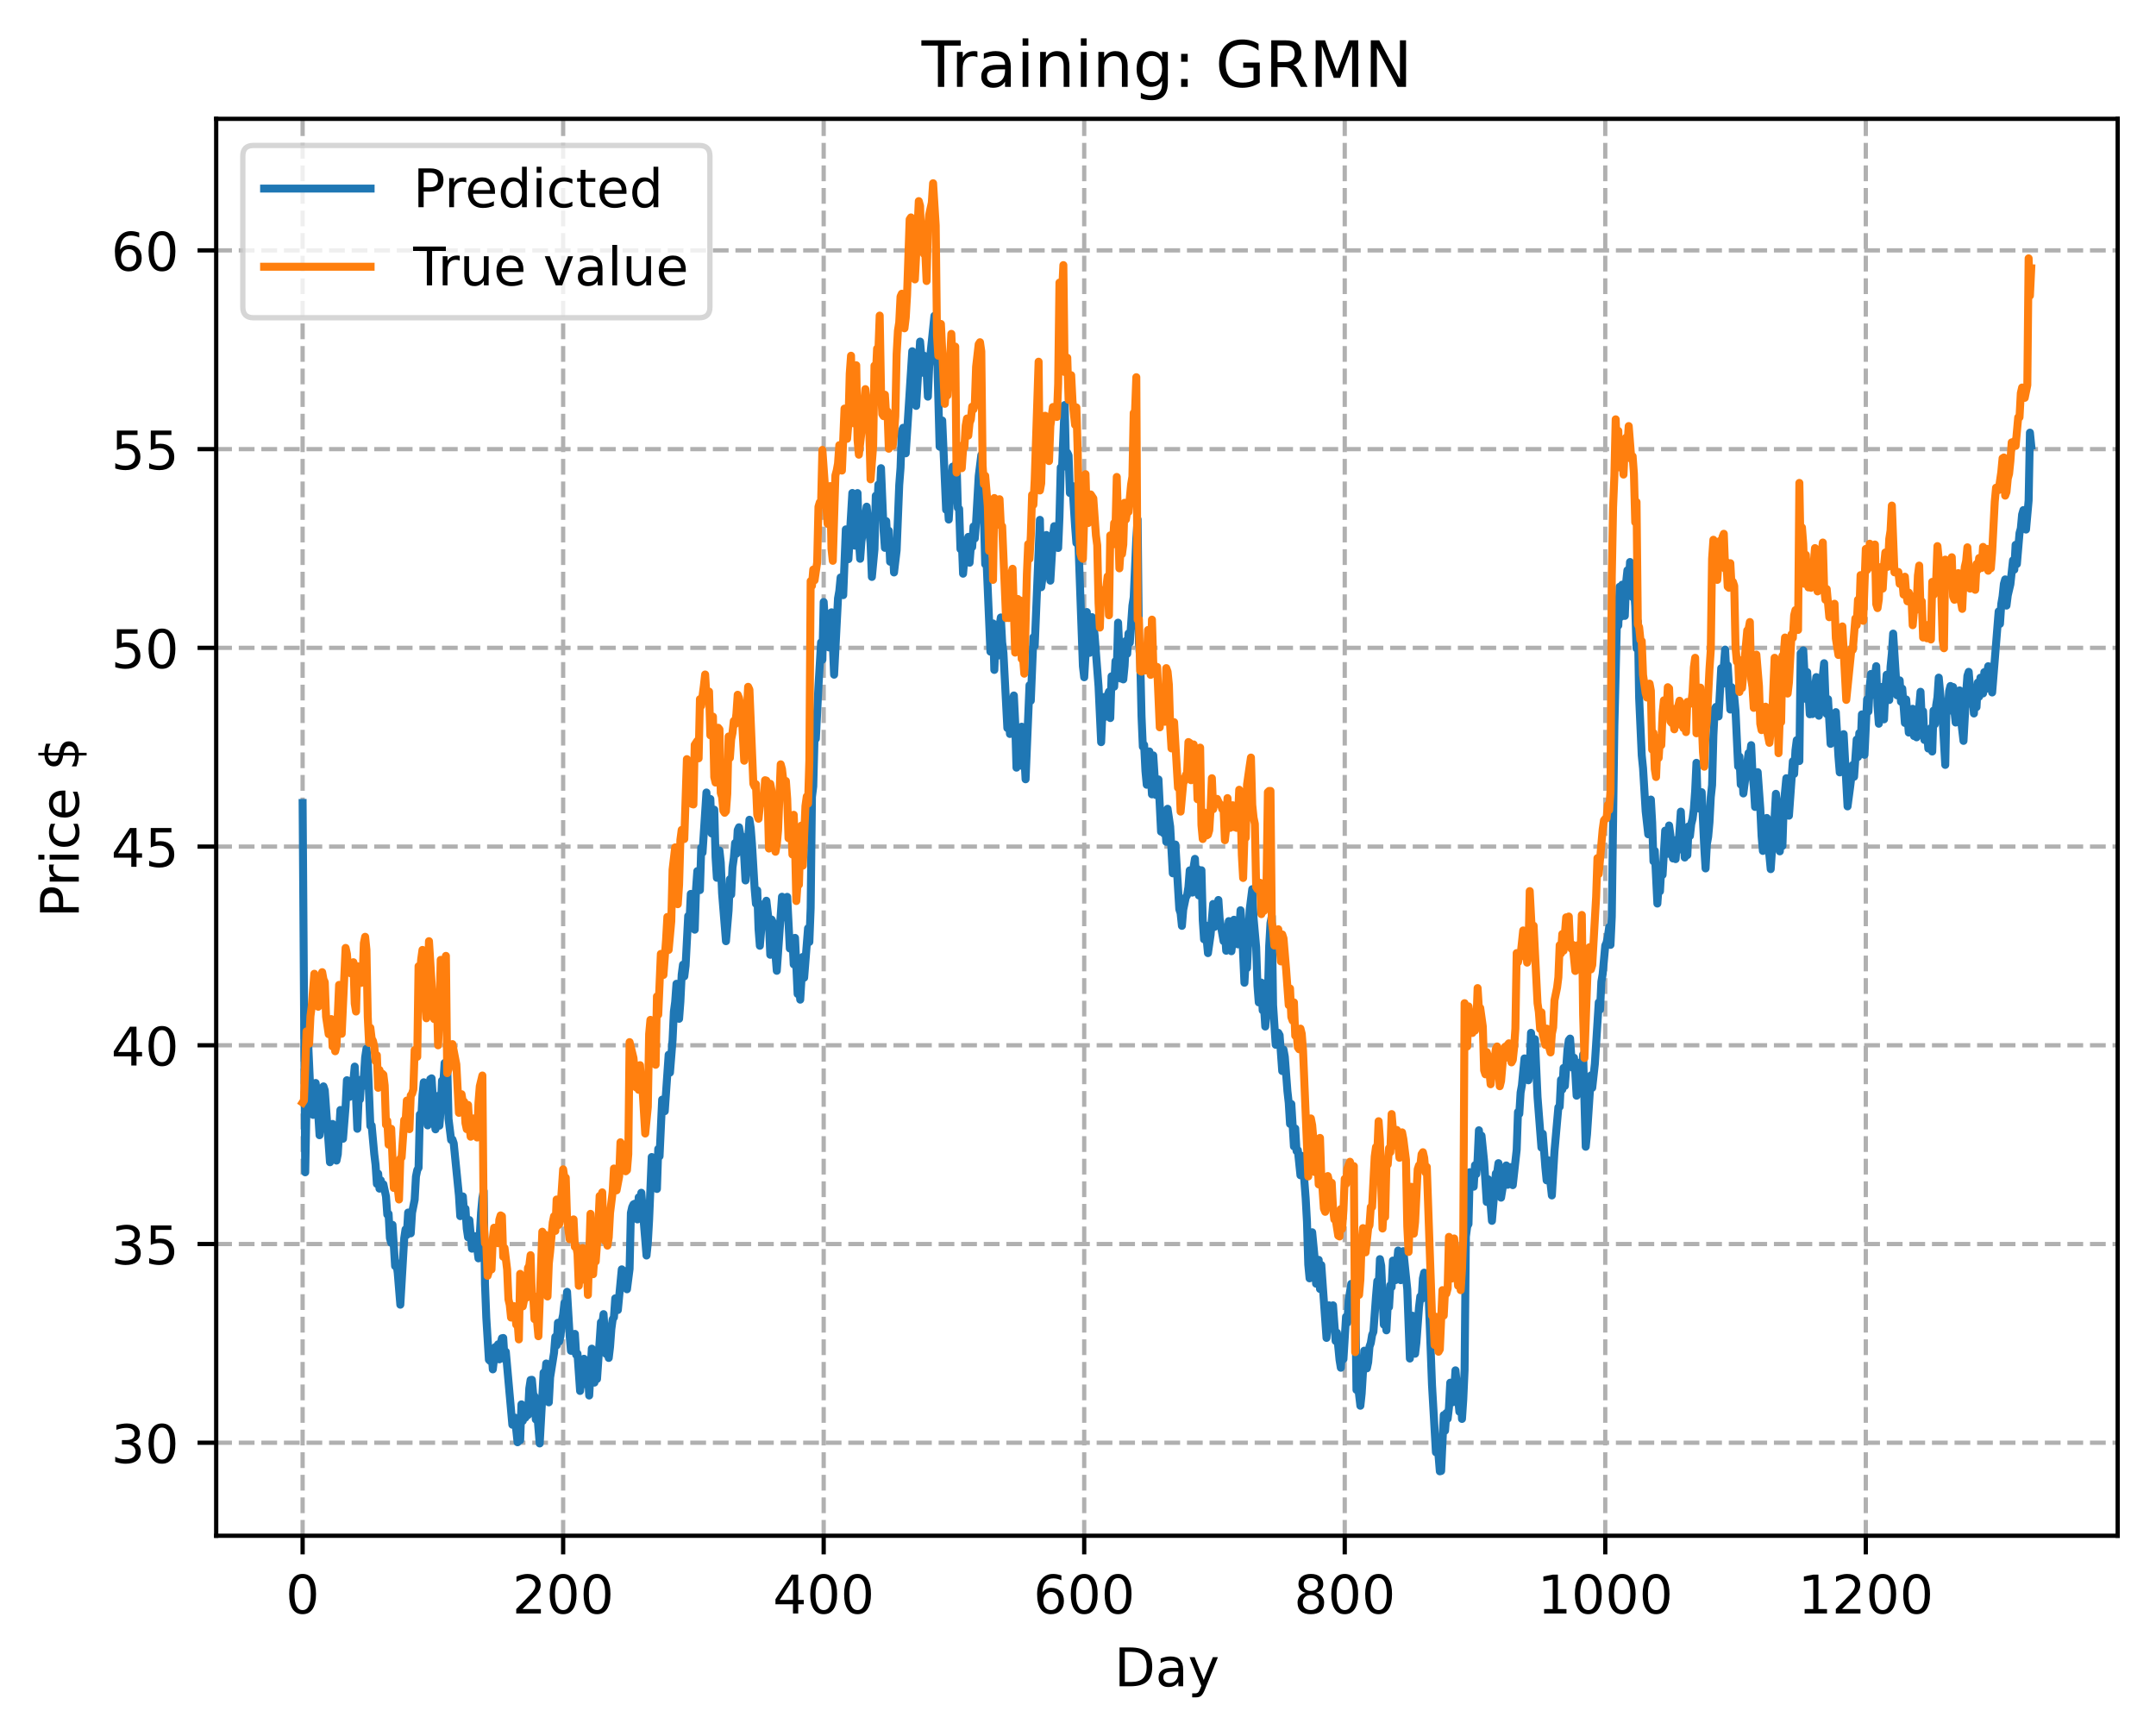 <?xml version="1.0" encoding="utf-8" standalone="no"?>
<!DOCTYPE svg PUBLIC "-//W3C//DTD SVG 1.1//EN"
  "http://www.w3.org/Graphics/SVG/1.1/DTD/svg11.dtd">
<!-- Created with matplotlib (https://matplotlib.org/) -->
<svg height="325.986pt" version="1.1" viewBox="0 0 404.923 325.986" width="404.923pt" xmlns="http://www.w3.org/2000/svg" xmlns:xlink="http://www.w3.org/1999/xlink">
 <defs>
  <style type="text/css">
*{stroke-linecap:butt;stroke-linejoin:round;}
  </style>
 </defs>
 <g id="figure_1">
  <g id="patch_1">
   <path d="M 0 325.986 
L 404.923 325.986 
L 404.923 0 
L 0 0 
z
" style="fill:#ffffff;"/>
  </g>
  <g id="axes_1">
   <g id="patch_2">
    <path d="M 40.603 288.43 
L 397.723 288.43 
L 397.723 22.318 
L 40.603 22.318 
z
" style="fill:#ffffff;"/>
   </g>
   <g id="matplotlib.axis_1">
    <g id="xtick_1">
     <g id="line2d_1">
      <path clip-path="url(#p3b196e77d4)" d="M 56.836 288.43 
L 56.836 22.318 
" style="fill:none;stroke:#b0b0b0;stroke-dasharray:2.96,1.28;stroke-dashoffset:0;stroke-width:0.8;"/>
     </g>
     <g id="line2d_2">
      <defs>
       <path d="M 0 0 
L 0 3.5 
" id="mb65d7d6175" style="stroke:#000000;stroke-width:0.8;"/>
      </defs>
      <g>
       <use style="stroke:#000000;stroke-width:0.8;" x="56.836" xlink:href="#mb65d7d6175" y="288.43"/>
      </g>
     </g>
     <g id="text_1">
      <!-- 0 -->
      <defs>
       <path d="M 31.781 66.406 
Q 24.172 66.406 20.328 58.906 
Q 16.5 51.422 16.5 36.375 
Q 16.5 21.391 20.328 13.891 
Q 24.172 6.391 31.781 6.391 
Q 39.453 6.391 43.281 13.891 
Q 47.125 21.391 47.125 36.375 
Q 47.125 51.422 43.281 58.906 
Q 39.453 66.406 31.781 66.406 
z
M 31.781 74.219 
Q 44.047 74.219 50.516 64.516 
Q 56.984 54.828 56.984 36.375 
Q 56.984 17.969 50.516 8.266 
Q 44.047 -1.422 31.781 -1.422 
Q 19.531 -1.422 13.062 8.266 
Q 6.594 17.969 6.594 36.375 
Q 6.594 54.828 13.062 64.516 
Q 19.531 74.219 31.781 74.219 
z
" id="DejaVuSans-48"/>
      </defs>
      <g transform="translate(53.655 303.029)scale(0.1 -0.1)">
       <use xlink:href="#DejaVuSans-48"/>
      </g>
     </g>
    </g>
    <g id="xtick_2">
     <g id="line2d_3">
      <path clip-path="url(#p3b196e77d4)" d="M 105.766 288.43 
L 105.766 22.318 
" style="fill:none;stroke:#b0b0b0;stroke-dasharray:2.96,1.28;stroke-dashoffset:0;stroke-width:0.8;"/>
     </g>
     <g id="line2d_4">
      <g>
       <use style="stroke:#000000;stroke-width:0.8;" x="105.766" xlink:href="#mb65d7d6175" y="288.43"/>
      </g>
     </g>
     <g id="text_2">
      <!-- 200 -->
      <defs>
       <path d="M 19.188 8.297 
L 53.609 8.297 
L 53.609 0 
L 7.328 0 
L 7.328 8.297 
Q 12.938 14.109 22.625 23.891 
Q 32.328 33.688 34.812 36.531 
Q 39.547 41.844 41.422 45.531 
Q 43.312 49.219 43.312 52.781 
Q 43.312 58.594 39.234 62.25 
Q 35.156 65.922 28.609 65.922 
Q 23.969 65.922 18.812 64.312 
Q 13.672 62.703 7.812 59.422 
L 7.812 69.391 
Q 13.766 71.781 18.938 73 
Q 24.125 74.219 28.422 74.219 
Q 39.75 74.219 46.484 68.547 
Q 53.219 62.891 53.219 53.422 
Q 53.219 48.922 51.531 44.891 
Q 49.859 40.875 45.406 35.406 
Q 44.188 33.984 37.641 27.219 
Q 31.109 20.453 19.188 8.297 
z
" id="DejaVuSans-50"/>
      </defs>
      <g transform="translate(96.223 303.029)scale(0.1 -0.1)">
       <use xlink:href="#DejaVuSans-50"/>
       <use x="63.623" xlink:href="#DejaVuSans-48"/>
       <use x="127.246" xlink:href="#DejaVuSans-48"/>
      </g>
     </g>
    </g>
    <g id="xtick_3">
     <g id="line2d_5">
      <path clip-path="url(#p3b196e77d4)" d="M 154.697 288.43 
L 154.697 22.318 
" style="fill:none;stroke:#b0b0b0;stroke-dasharray:2.96,1.28;stroke-dashoffset:0;stroke-width:0.8;"/>
     </g>
     <g id="line2d_6">
      <g>
       <use style="stroke:#000000;stroke-width:0.8;" x="154.697" xlink:href="#mb65d7d6175" y="288.43"/>
      </g>
     </g>
     <g id="text_3">
      <!-- 400 -->
      <defs>
       <path d="M 37.797 64.312 
L 12.891 25.391 
L 37.797 25.391 
z
M 35.203 72.906 
L 47.609 72.906 
L 47.609 25.391 
L 58.016 25.391 
L 58.016 17.188 
L 47.609 17.188 
L 47.609 0 
L 37.797 0 
L 37.797 17.188 
L 4.891 17.188 
L 4.891 26.703 
z
" id="DejaVuSans-52"/>
      </defs>
      <g transform="translate(145.153 303.029)scale(0.1 -0.1)">
       <use xlink:href="#DejaVuSans-52"/>
       <use x="63.623" xlink:href="#DejaVuSans-48"/>
       <use x="127.246" xlink:href="#DejaVuSans-48"/>
      </g>
     </g>
    </g>
    <g id="xtick_4">
     <g id="line2d_7">
      <path clip-path="url(#p3b196e77d4)" d="M 203.628 288.43 
L 203.628 22.318 
" style="fill:none;stroke:#b0b0b0;stroke-dasharray:2.96,1.28;stroke-dashoffset:0;stroke-width:0.8;"/>
     </g>
     <g id="line2d_8">
      <g>
       <use style="stroke:#000000;stroke-width:0.8;" x="203.628" xlink:href="#mb65d7d6175" y="288.43"/>
      </g>
     </g>
     <g id="text_4">
      <!-- 600 -->
      <defs>
       <path d="M 33.016 40.375 
Q 26.375 40.375 22.484 35.828 
Q 18.609 31.297 18.609 23.391 
Q 18.609 15.531 22.484 10.953 
Q 26.375 6.391 33.016 6.391 
Q 39.656 6.391 43.531 10.953 
Q 47.406 15.531 47.406 23.391 
Q 47.406 31.297 43.531 35.828 
Q 39.656 40.375 33.016 40.375 
z
M 52.594 71.297 
L 52.594 62.312 
Q 48.875 64.062 45.094 64.984 
Q 41.312 65.922 37.594 65.922 
Q 27.828 65.922 22.672 59.328 
Q 17.531 52.734 16.797 39.406 
Q 19.672 43.656 24.016 45.922 
Q 28.375 48.188 33.594 48.188 
Q 44.578 48.188 50.953 41.516 
Q 57.328 34.859 57.328 23.391 
Q 57.328 12.156 50.688 5.359 
Q 44.047 -1.422 33.016 -1.422 
Q 20.359 -1.422 13.672 8.266 
Q 6.984 17.969 6.984 36.375 
Q 6.984 53.656 15.188 63.938 
Q 23.391 74.219 37.203 74.219 
Q 40.922 74.219 44.703 73.484 
Q 48.484 72.75 52.594 71.297 
z
" id="DejaVuSans-54"/>
      </defs>
      <g transform="translate(194.084 303.029)scale(0.1 -0.1)">
       <use xlink:href="#DejaVuSans-54"/>
       <use x="63.623" xlink:href="#DejaVuSans-48"/>
       <use x="127.246" xlink:href="#DejaVuSans-48"/>
      </g>
     </g>
    </g>
    <g id="xtick_5">
     <g id="line2d_9">
      <path clip-path="url(#p3b196e77d4)" d="M 252.558 288.43 
L 252.558 22.318 
" style="fill:none;stroke:#b0b0b0;stroke-dasharray:2.96,1.28;stroke-dashoffset:0;stroke-width:0.8;"/>
     </g>
     <g id="line2d_10">
      <g>
       <use style="stroke:#000000;stroke-width:0.8;" x="252.558" xlink:href="#mb65d7d6175" y="288.43"/>
      </g>
     </g>
     <g id="text_5">
      <!-- 800 -->
      <defs>
       <path d="M 31.781 34.625 
Q 24.75 34.625 20.719 30.859 
Q 16.703 27.094 16.703 20.516 
Q 16.703 13.922 20.719 10.156 
Q 24.75 6.391 31.781 6.391 
Q 38.812 6.391 42.859 10.172 
Q 46.922 13.969 46.922 20.516 
Q 46.922 27.094 42.891 30.859 
Q 38.875 34.625 31.781 34.625 
z
M 21.922 38.812 
Q 15.578 40.375 12.031 44.719 
Q 8.5 49.078 8.5 55.328 
Q 8.5 64.062 14.719 69.141 
Q 20.953 74.219 31.781 74.219 
Q 42.672 74.219 48.875 69.141 
Q 55.078 64.062 55.078 55.328 
Q 55.078 49.078 51.531 44.719 
Q 48 40.375 41.703 38.812 
Q 48.828 37.156 52.797 32.312 
Q 56.781 27.484 56.781 20.516 
Q 56.781 9.906 50.312 4.234 
Q 43.844 -1.422 31.781 -1.422 
Q 19.734 -1.422 13.25 4.234 
Q 6.781 9.906 6.781 20.516 
Q 6.781 27.484 10.781 32.312 
Q 14.797 37.156 21.922 38.812 
z
M 18.312 54.391 
Q 18.312 48.734 21.844 45.562 
Q 25.391 42.391 31.781 42.391 
Q 38.141 42.391 41.719 45.562 
Q 45.312 48.734 45.312 54.391 
Q 45.312 60.062 41.719 63.234 
Q 38.141 66.406 31.781 66.406 
Q 25.391 66.406 21.844 63.234 
Q 18.312 60.062 18.312 54.391 
z
" id="DejaVuSans-56"/>
      </defs>
      <g transform="translate(243.015 303.029)scale(0.1 -0.1)">
       <use xlink:href="#DejaVuSans-56"/>
       <use x="63.623" xlink:href="#DejaVuSans-48"/>
       <use x="127.246" xlink:href="#DejaVuSans-48"/>
      </g>
     </g>
    </g>
    <g id="xtick_6">
     <g id="line2d_11">
      <path clip-path="url(#p3b196e77d4)" d="M 301.489 288.43 
L 301.489 22.318 
" style="fill:none;stroke:#b0b0b0;stroke-dasharray:2.96,1.28;stroke-dashoffset:0;stroke-width:0.8;"/>
     </g>
     <g id="line2d_12">
      <g>
       <use style="stroke:#000000;stroke-width:0.8;" x="301.489" xlink:href="#mb65d7d6175" y="288.43"/>
      </g>
     </g>
     <g id="text_6">
      <!-- 1000 -->
      <defs>
       <path d="M 12.406 8.297 
L 28.516 8.297 
L 28.516 63.922 
L 10.984 60.406 
L 10.984 69.391 
L 28.422 72.906 
L 38.281 72.906 
L 38.281 8.297 
L 54.391 8.297 
L 54.391 0 
L 12.406 0 
z
" id="DejaVuSans-49"/>
      </defs>
      <g transform="translate(288.764 303.029)scale(0.1 -0.1)">
       <use xlink:href="#DejaVuSans-49"/>
       <use x="63.623" xlink:href="#DejaVuSans-48"/>
       <use x="127.246" xlink:href="#DejaVuSans-48"/>
       <use x="190.869" xlink:href="#DejaVuSans-48"/>
      </g>
     </g>
    </g>
    <g id="xtick_7">
     <g id="line2d_13">
      <path clip-path="url(#p3b196e77d4)" d="M 350.419 288.43 
L 350.419 22.318 
" style="fill:none;stroke:#b0b0b0;stroke-dasharray:2.96,1.28;stroke-dashoffset:0;stroke-width:0.8;"/>
     </g>
     <g id="line2d_14">
      <g>
       <use style="stroke:#000000;stroke-width:0.8;" x="350.419" xlink:href="#mb65d7d6175" y="288.43"/>
      </g>
     </g>
     <g id="text_7">
      <!-- 1200 -->
      <g transform="translate(337.694 303.029)scale(0.1 -0.1)">
       <use xlink:href="#DejaVuSans-49"/>
       <use x="63.623" xlink:href="#DejaVuSans-50"/>
       <use x="127.246" xlink:href="#DejaVuSans-48"/>
       <use x="190.869" xlink:href="#DejaVuSans-48"/>
      </g>
     </g>
    </g>
    <g id="text_8">
     <!-- Day -->
     <defs>
      <path d="M 19.672 64.797 
L 19.672 8.109 
L 31.594 8.109 
Q 46.688 8.109 53.688 14.938 
Q 60.688 21.781 60.688 36.531 
Q 60.688 51.172 53.688 57.984 
Q 46.688 64.797 31.594 64.797 
z
M 9.812 72.906 
L 30.078 72.906 
Q 51.266 72.906 61.172 64.094 
Q 71.094 55.281 71.094 36.531 
Q 71.094 17.672 61.125 8.828 
Q 51.172 0 30.078 0 
L 9.812 0 
z
" id="DejaVuSans-68"/>
      <path d="M 34.281 27.484 
Q 23.391 27.484 19.188 25 
Q 14.984 22.516 14.984 16.5 
Q 14.984 11.719 18.141 8.906 
Q 21.297 6.109 26.703 6.109 
Q 34.188 6.109 38.703 11.406 
Q 43.219 16.703 43.219 25.484 
L 43.219 27.484 
z
M 52.203 31.203 
L 52.203 0 
L 43.219 0 
L 43.219 8.297 
Q 40.141 3.328 35.547 0.953 
Q 30.953 -1.422 24.312 -1.422 
Q 15.922 -1.422 10.953 3.297 
Q 6 8.016 6 15.922 
Q 6 25.141 12.172 29.828 
Q 18.359 34.516 30.609 34.516 
L 43.219 34.516 
L 43.219 35.406 
Q 43.219 41.609 39.141 45 
Q 35.062 48.391 27.688 48.391 
Q 23 48.391 18.547 47.266 
Q 14.109 46.141 10.016 43.891 
L 10.016 52.203 
Q 14.938 54.109 19.578 55.047 
Q 24.219 56 28.609 56 
Q 40.484 56 46.344 49.844 
Q 52.203 43.703 52.203 31.203 
z
" id="DejaVuSans-97"/>
      <path d="M 32.172 -5.078 
Q 28.375 -14.844 24.75 -17.812 
Q 21.141 -20.797 15.094 -20.797 
L 7.906 -20.797 
L 7.906 -13.281 
L 13.188 -13.281 
Q 16.891 -13.281 18.938 -11.516 
Q 21 -9.766 23.484 -3.219 
L 25.094 0.875 
L 2.984 54.688 
L 12.5 54.688 
L 29.594 11.922 
L 46.688 54.688 
L 56.203 54.688 
z
" id="DejaVuSans-121"/>
     </defs>
     <g transform="translate(209.29 316.707)scale(0.1 -0.1)">
      <use xlink:href="#DejaVuSans-68"/>
      <use x="77.002" xlink:href="#DejaVuSans-97"/>
      <use x="138.281" xlink:href="#DejaVuSans-121"/>
     </g>
    </g>
   </g>
   <g id="matplotlib.axis_2">
    <g id="ytick_1">
     <g id="line2d_15">
      <path clip-path="url(#p3b196e77d4)" d="M 40.603 270.968 
L 397.723 270.968 
" style="fill:none;stroke:#b0b0b0;stroke-dasharray:2.96,1.28;stroke-dashoffset:0;stroke-width:0.8;"/>
     </g>
     <g id="line2d_16">
      <defs>
       <path d="M 0 0 
L -3.5 0 
" id="ma61c847787" style="stroke:#000000;stroke-width:0.8;"/>
      </defs>
      <g>
       <use style="stroke:#000000;stroke-width:0.8;" x="40.603" xlink:href="#ma61c847787" y="270.968"/>
      </g>
     </g>
     <g id="text_9">
      <!-- 30 -->
      <defs>
       <path d="M 40.578 39.312 
Q 47.656 37.797 51.625 33 
Q 55.609 28.219 55.609 21.188 
Q 55.609 10.406 48.188 4.484 
Q 40.766 -1.422 27.094 -1.422 
Q 22.516 -1.422 17.656 -0.516 
Q 12.797 0.391 7.625 2.203 
L 7.625 11.719 
Q 11.719 9.328 16.594 8.109 
Q 21.484 6.891 26.812 6.891 
Q 36.078 6.891 40.938 10.547 
Q 45.797 14.203 45.797 21.188 
Q 45.797 27.641 41.281 31.266 
Q 36.766 34.906 28.719 34.906 
L 20.219 34.906 
L 20.219 43.016 
L 29.109 43.016 
Q 36.375 43.016 40.234 45.922 
Q 44.094 48.828 44.094 54.297 
Q 44.094 59.906 40.109 62.906 
Q 36.141 65.922 28.719 65.922 
Q 24.656 65.922 20.016 65.031 
Q 15.375 64.156 9.812 62.312 
L 9.812 71.094 
Q 15.438 72.656 20.344 73.438 
Q 25.25 74.219 29.594 74.219 
Q 40.828 74.219 47.359 69.109 
Q 53.906 64.016 53.906 55.328 
Q 53.906 49.266 50.438 45.094 
Q 46.969 40.922 40.578 39.312 
z
" id="DejaVuSans-51"/>
      </defs>
      <g transform="translate(20.878 274.767)scale(0.1 -0.1)">
       <use xlink:href="#DejaVuSans-51"/>
       <use x="63.623" xlink:href="#DejaVuSans-48"/>
      </g>
     </g>
    </g>
    <g id="ytick_2">
     <g id="line2d_17">
      <path clip-path="url(#p3b196e77d4)" d="M 40.603 233.645 
L 397.723 233.645 
" style="fill:none;stroke:#b0b0b0;stroke-dasharray:2.96,1.28;stroke-dashoffset:0;stroke-width:0.8;"/>
     </g>
     <g id="line2d_18">
      <g>
       <use style="stroke:#000000;stroke-width:0.8;" x="40.603" xlink:href="#ma61c847787" y="233.645"/>
      </g>
     </g>
     <g id="text_10">
      <!-- 35 -->
      <defs>
       <path d="M 10.797 72.906 
L 49.516 72.906 
L 49.516 64.594 
L 19.828 64.594 
L 19.828 46.734 
Q 21.969 47.469 24.109 47.828 
Q 26.266 48.188 28.422 48.188 
Q 40.625 48.188 47.75 41.5 
Q 54.891 34.812 54.891 23.391 
Q 54.891 11.625 47.562 5.094 
Q 40.234 -1.422 26.906 -1.422 
Q 22.312 -1.422 17.547 -0.641 
Q 12.797 0.141 7.719 1.703 
L 7.719 11.625 
Q 12.109 9.234 16.797 8.062 
Q 21.484 6.891 26.703 6.891 
Q 35.156 6.891 40.078 11.328 
Q 45.016 15.766 45.016 23.391 
Q 45.016 31 40.078 35.438 
Q 35.156 39.891 26.703 39.891 
Q 22.75 39.891 18.812 39.016 
Q 14.891 38.141 10.797 36.281 
z
" id="DejaVuSans-53"/>
      </defs>
      <g transform="translate(20.878 237.444)scale(0.1 -0.1)">
       <use xlink:href="#DejaVuSans-51"/>
       <use x="63.623" xlink:href="#DejaVuSans-53"/>
      </g>
     </g>
    </g>
    <g id="ytick_3">
     <g id="line2d_19">
      <path clip-path="url(#p3b196e77d4)" d="M 40.603 196.322 
L 397.723 196.322 
" style="fill:none;stroke:#b0b0b0;stroke-dasharray:2.96,1.28;stroke-dashoffset:0;stroke-width:0.8;"/>
     </g>
     <g id="line2d_20">
      <g>
       <use style="stroke:#000000;stroke-width:0.8;" x="40.603" xlink:href="#ma61c847787" y="196.322"/>
      </g>
     </g>
     <g id="text_11">
      <!-- 40 -->
      <g transform="translate(20.878 200.121)scale(0.1 -0.1)">
       <use xlink:href="#DejaVuSans-52"/>
       <use x="63.623" xlink:href="#DejaVuSans-48"/>
      </g>
     </g>
    </g>
    <g id="ytick_4">
     <g id="line2d_21">
      <path clip-path="url(#p3b196e77d4)" d="M 40.603 158.999 
L 397.723 158.999 
" style="fill:none;stroke:#b0b0b0;stroke-dasharray:2.96,1.28;stroke-dashoffset:0;stroke-width:0.8;"/>
     </g>
     <g id="line2d_22">
      <g>
       <use style="stroke:#000000;stroke-width:0.8;" x="40.603" xlink:href="#ma61c847787" y="158.999"/>
      </g>
     </g>
     <g id="text_12">
      <!-- 45 -->
      <g transform="translate(20.878 162.798)scale(0.1 -0.1)">
       <use xlink:href="#DejaVuSans-52"/>
       <use x="63.623" xlink:href="#DejaVuSans-53"/>
      </g>
     </g>
    </g>
    <g id="ytick_5">
     <g id="line2d_23">
      <path clip-path="url(#p3b196e77d4)" d="M 40.603 121.675 
L 397.723 121.675 
" style="fill:none;stroke:#b0b0b0;stroke-dasharray:2.96,1.28;stroke-dashoffset:0;stroke-width:0.8;"/>
     </g>
     <g id="line2d_24">
      <g>
       <use style="stroke:#000000;stroke-width:0.8;" x="40.603" xlink:href="#ma61c847787" y="121.675"/>
      </g>
     </g>
     <g id="text_13">
      <!-- 50 -->
      <g transform="translate(20.878 125.475)scale(0.1 -0.1)">
       <use xlink:href="#DejaVuSans-53"/>
       <use x="63.623" xlink:href="#DejaVuSans-48"/>
      </g>
     </g>
    </g>
    <g id="ytick_6">
     <g id="line2d_25">
      <path clip-path="url(#p3b196e77d4)" d="M 40.603 84.352 
L 397.723 84.352 
" style="fill:none;stroke:#b0b0b0;stroke-dasharray:2.96,1.28;stroke-dashoffset:0;stroke-width:0.8;"/>
     </g>
     <g id="line2d_26">
      <g>
       <use style="stroke:#000000;stroke-width:0.8;" x="40.603" xlink:href="#ma61c847787" y="84.352"/>
      </g>
     </g>
     <g id="text_14">
      <!-- 55 -->
      <g transform="translate(20.878 88.152)scale(0.1 -0.1)">
       <use xlink:href="#DejaVuSans-53"/>
       <use x="63.623" xlink:href="#DejaVuSans-53"/>
      </g>
     </g>
    </g>
    <g id="ytick_7">
     <g id="line2d_27">
      <path clip-path="url(#p3b196e77d4)" d="M 40.603 47.029 
L 397.723 47.029 
" style="fill:none;stroke:#b0b0b0;stroke-dasharray:2.96,1.28;stroke-dashoffset:0;stroke-width:0.8;"/>
     </g>
     <g id="line2d_28">
      <g>
       <use style="stroke:#000000;stroke-width:0.8;" x="40.603" xlink:href="#ma61c847787" y="47.029"/>
      </g>
     </g>
     <g id="text_15">
      <!-- 60 -->
      <g transform="translate(20.878 50.829)scale(0.1 -0.1)">
       <use xlink:href="#DejaVuSans-54"/>
       <use x="63.623" xlink:href="#DejaVuSans-48"/>
      </g>
     </g>
    </g>
    <g id="text_16">
     <!-- Price $ -->
     <defs>
      <path d="M 19.672 64.797 
L 19.672 37.406 
L 32.078 37.406 
Q 38.969 37.406 42.719 40.969 
Q 46.484 44.531 46.484 51.125 
Q 46.484 57.672 42.719 61.234 
Q 38.969 64.797 32.078 64.797 
z
M 9.812 72.906 
L 32.078 72.906 
Q 44.344 72.906 50.609 67.359 
Q 56.891 61.812 56.891 51.125 
Q 56.891 40.328 50.609 34.812 
Q 44.344 29.297 32.078 29.297 
L 19.672 29.297 
L 19.672 0 
L 9.812 0 
z
" id="DejaVuSans-80"/>
      <path d="M 41.109 46.297 
Q 39.594 47.172 37.812 47.578 
Q 36.031 48 33.891 48 
Q 26.266 48 22.188 43.047 
Q 18.109 38.094 18.109 28.812 
L 18.109 0 
L 9.078 0 
L 9.078 54.688 
L 18.109 54.688 
L 18.109 46.188 
Q 20.953 51.172 25.484 53.578 
Q 30.031 56 36.531 56 
Q 37.453 56 38.578 55.875 
Q 39.703 55.766 41.062 55.516 
z
" id="DejaVuSans-114"/>
      <path d="M 9.422 54.688 
L 18.406 54.688 
L 18.406 0 
L 9.422 0 
z
M 9.422 75.984 
L 18.406 75.984 
L 18.406 64.594 
L 9.422 64.594 
z
" id="DejaVuSans-105"/>
      <path d="M 48.781 52.594 
L 48.781 44.188 
Q 44.969 46.297 41.141 47.344 
Q 37.312 48.391 33.406 48.391 
Q 24.656 48.391 19.812 42.844 
Q 14.984 37.312 14.984 27.297 
Q 14.984 17.281 19.812 11.734 
Q 24.656 6.203 33.406 6.203 
Q 37.312 6.203 41.141 7.25 
Q 44.969 8.297 48.781 10.406 
L 48.781 2.094 
Q 45.016 0.344 40.984 -0.531 
Q 36.969 -1.422 32.422 -1.422 
Q 20.062 -1.422 12.781 6.344 
Q 5.516 14.109 5.516 27.297 
Q 5.516 40.672 12.859 48.328 
Q 20.219 56 33.016 56 
Q 37.156 56 41.109 55.141 
Q 45.062 54.297 48.781 52.594 
z
" id="DejaVuSans-99"/>
      <path d="M 56.203 29.594 
L 56.203 25.203 
L 14.891 25.203 
Q 15.484 15.922 20.484 11.062 
Q 25.484 6.203 34.422 6.203 
Q 39.594 6.203 44.453 7.469 
Q 49.312 8.734 54.109 11.281 
L 54.109 2.781 
Q 49.266 0.734 44.188 -0.344 
Q 39.109 -1.422 33.891 -1.422 
Q 20.797 -1.422 13.156 6.188 
Q 5.516 13.812 5.516 26.812 
Q 5.516 40.234 12.766 48.109 
Q 20.016 56 32.328 56 
Q 43.359 56 49.781 48.891 
Q 56.203 41.797 56.203 29.594 
z
M 47.219 32.234 
Q 47.125 39.594 43.094 43.984 
Q 39.062 48.391 32.422 48.391 
Q 24.906 48.391 20.391 44.141 
Q 15.875 39.891 15.188 32.172 
z
" id="DejaVuSans-101"/>
      <path id="DejaVuSans-32"/>
      <path d="M 33.797 -14.703 
L 28.906 -14.703 
L 28.859 0 
Q 23.734 0.094 18.609 1.188 
Q 13.484 2.297 8.297 4.5 
L 8.297 13.281 
Q 13.281 10.156 18.375 8.562 
Q 23.484 6.984 28.906 6.938 
L 28.906 29.203 
Q 18.109 30.953 13.203 35.156 
Q 8.297 39.359 8.297 46.688 
Q 8.297 54.641 13.625 59.219 
Q 18.953 63.812 28.906 64.5 
L 28.906 75.984 
L 33.797 75.984 
L 33.797 64.656 
Q 38.328 64.453 42.578 63.688 
Q 46.828 62.938 50.875 61.625 
L 50.875 53.078 
Q 46.828 55.125 42.547 56.25 
Q 38.281 57.375 33.797 57.562 
L 33.797 36.719 
Q 44.875 35.016 50.094 30.609 
Q 55.328 26.219 55.328 18.609 
Q 55.328 10.359 49.781 5.594 
Q 44.234 0.828 33.797 0.094 
z
M 28.906 37.594 
L 28.906 57.625 
Q 23.25 56.984 20.266 54.391 
Q 17.281 51.812 17.281 47.516 
Q 17.281 43.312 20.031 40.969 
Q 22.797 38.625 28.906 37.594 
z
M 33.797 28.219 
L 33.797 7.078 
Q 39.984 7.906 43.141 10.594 
Q 46.297 13.281 46.297 17.672 
Q 46.297 21.969 43.281 24.5 
Q 40.281 27.047 33.797 28.219 
z
" id="DejaVuSans-36"/>
     </defs>
     <g transform="translate(14.798 172.342)rotate(-90)scale(0.1 -0.1)">
      <use xlink:href="#DejaVuSans-80"/>
      <use x="58.553" xlink:href="#DejaVuSans-114"/>
      <use x="99.666" xlink:href="#DejaVuSans-105"/>
      <use x="127.449" xlink:href="#DejaVuSans-99"/>
      <use x="182.43" xlink:href="#DejaVuSans-101"/>
      <use x="243.953" xlink:href="#DejaVuSans-32"/>
      <use x="275.74" xlink:href="#DejaVuSans-36"/>
     </g>
    </g>
   </g>
   <g id="line2d_29">
    <path clip-path="url(#p3b196e77d4)" d="M 56.836 150.812 
L 57.325 220.174 
L 57.814 194.541 
L 58.304 205.416 
L 58.548 206.341 
L 58.793 209.386 
L 59.282 203.399 
L 59.527 205.369 
L 60.016 213.208 
L 60.75 204.036 
L 60.995 204.773 
L 61.974 218.283 
L 62.463 211.09 
L 62.708 216.901 
L 62.952 215.427 
L 63.197 217.971 
L 63.441 216.774 
L 63.931 208.468 
L 64.42 213.876 
L 64.909 207.779 
L 65.154 202.88 
L 65.399 202.977 
L 65.643 206.011 
L 65.888 203.22 
L 66.133 204.722 
L 66.377 202.934 
L 66.622 200.32 
L 67.111 212.002 
L 67.356 206.25 
L 67.601 206.504 
L 67.845 202.758 
L 68.09 204.03 
L 68.335 202.402 
L 68.579 198.595 
L 68.824 196.969 
L 69.069 199.256 
L 69.558 211.469 
L 69.802 211.388 
L 70.292 216.768 
L 70.536 218.767 
L 70.781 222.355 
L 71.026 220.427 
L 71.27 223.242 
L 71.515 221.679 
L 71.76 222.905 
L 72.004 222.424 
L 72.494 224.714 
L 72.738 228.114 
L 72.983 227.982 
L 73.228 232.533 
L 73.472 233.423 
L 73.717 230.039 
L 74.206 237.784 
L 74.451 237.167 
L 74.696 239.062 
L 75.185 245.041 
L 75.919 232.539 
L 76.163 230.899 
L 76.408 231.94 
L 76.653 227.73 
L 76.897 229.299 
L 77.142 231.643 
L 77.387 227.772 
L 77.876 225.332 
L 78.121 220.972 
L 78.365 219.755 
L 78.61 219.323 
L 78.855 209.303 
L 79.099 210.505 
L 79.344 205.715 
L 79.589 203.263 
L 79.833 207.213 
L 80.078 206.569 
L 80.323 211.362 
L 80.567 208.731 
L 80.812 202.689 
L 81.056 202.528 
L 81.546 210.198 
L 81.79 212.105 
L 82.035 210.585 
L 82.28 205.823 
L 82.524 211.418 
L 82.769 208.405 
L 83.014 202.961 
L 83.258 203.48 
L 83.503 199.645 
L 83.748 201.537 
L 83.992 199.727 
L 84.237 210.113 
L 84.726 214.098 
L 84.971 214.006 
L 85.216 214.747 
L 86.194 224.544 
L 86.439 228.407 
L 86.928 224.702 
L 87.173 227.853 
L 87.417 227.01 
L 87.662 230.728 
L 87.907 232.385 
L 88.151 229.141 
L 88.641 234.518 
L 89.13 232.16 
L 89.619 234.426 
L 89.864 236.339 
L 90.353 227.703 
L 90.598 225.029 
L 90.843 223.702 
L 91.087 241.147 
L 91.332 247.473 
L 91.821 255.378 
L 92.066 255.619 
L 92.311 253.844 
L 92.555 257.186 
L 93.044 252.971 
L 93.289 254.307 
L 93.534 252.493 
L 93.778 255.305 
L 94.023 252.334 
L 94.268 251.342 
L 94.512 251.289 
L 94.757 255.247 
L 95.002 253.881 
L 96.225 267.584 
L 96.47 267.328 
L 96.714 266.248 
L 97.204 270.877 
L 97.448 269.183 
L 97.693 270.5 
L 97.938 263.757 
L 98.182 266.873 
L 98.427 266.079 
L 98.672 266.259 
L 98.916 265.033 
L 99.161 265.771 
L 99.405 260.775 
L 99.65 259.178 
L 99.895 259.145 
L 100.139 261.854 
L 100.384 262.247 
L 100.629 266.594 
L 100.873 265.217 
L 101.363 271.1 
L 102.097 257.8 
L 102.341 258.985 
L 102.586 256.082 
L 102.831 257.931 
L 103.075 263.379 
L 103.32 258.696 
L 104.054 254.072 
L 104.299 251.076 
L 104.543 252.685 
L 104.788 248.427 
L 105.032 251.955 
L 105.277 250.9 
L 105.522 248.036 
L 105.766 246.917 
L 106.011 244.699 
L 106.256 246.049 
L 106.5 242.623 
L 106.99 250.911 
L 107.234 253.7 
L 107.479 251.187 
L 107.724 253.799 
L 107.968 250.521 
L 108.213 254.454 
L 108.458 254.23 
L 108.947 261.243 
L 109.681 255.197 
L 110.17 260.048 
L 110.415 257.518 
L 110.66 262.096 
L 111.149 253.295 
L 111.638 259.674 
L 111.883 257.038 
L 112.127 259.004 
L 112.617 251.946 
L 112.861 248.339 
L 113.106 248.807 
L 113.351 246.812 
L 113.84 254.306 
L 114.085 252.601 
L 114.329 255.039 
L 114.574 252.954 
L 114.819 249.612 
L 115.063 247.795 
L 115.308 247.395 
L 115.553 243.843 
L 115.797 245.462 
L 116.042 246.046 
L 116.776 238.399 
L 117.265 241.193 
L 117.51 238.721 
L 117.754 242.143 
L 118.244 238.316 
L 118.488 227.789 
L 118.733 226.712 
L 118.978 226.199 
L 119.222 226.069 
L 119.712 229.023 
L 119.956 224.867 
L 120.201 226.689 
L 120.446 224.018 
L 121.18 232.776 
L 121.424 235.807 
L 121.669 233.402 
L 121.914 229.038 
L 122.403 217.303 
L 122.648 218.643 
L 122.892 219.109 
L 123.381 223.303 
L 123.626 215.785 
L 123.871 217.165 
L 124.36 206.528 
L 124.605 206.977 
L 124.849 208.697 
L 125.583 198.089 
L 125.828 201.452 
L 126.317 195.316 
L 126.562 190.001 
L 126.807 188.156 
L 127.051 184.769 
L 127.296 189.599 
L 127.541 191.344 
L 127.785 188.134 
L 128.03 183.057 
L 128.275 181.174 
L 128.519 183.371 
L 128.764 181.358 
L 129.253 172.031 
L 129.498 172.97 
L 129.742 167.886 
L 130.232 173.473 
L 130.476 174.609 
L 130.721 167.033 
L 130.966 163.601 
L 131.21 164.015 
L 131.455 167.174 
L 131.7 159.22 
L 131.944 160.132 
L 132.678 148.843 
L 132.923 154.35 
L 133.168 151.432 
L 133.412 150.06 
L 133.657 156.537 
L 134.146 152.069 
L 134.391 160.977 
L 134.636 164.866 
L 134.88 159.862 
L 135.125 159.736 
L 135.369 162.01 
L 135.614 167.742 
L 136.348 176.769 
L 136.837 171.006 
L 137.082 165.131 
L 137.327 168.02 
L 137.571 162.908 
L 137.816 161.157 
L 138.061 158.331 
L 138.305 160.354 
L 138.55 155.895 
L 138.795 155.371 
L 139.039 156.804 
L 139.284 157.011 
L 139.529 157.958 
L 139.773 160.944 
L 140.018 165.361 
L 140.752 153.96 
L 140.996 155.544 
L 141.241 158.683 
L 141.73 166.896 
L 141.975 169.744 
L 142.22 167.217 
L 142.464 174.479 
L 142.709 177.63 
L 143.198 171.847 
L 143.443 169.789 
L 143.688 172.79 
L 143.932 169.17 
L 144.422 173.465 
L 144.666 179.319 
L 144.911 172.702 
L 145.156 173.248 
L 145.89 182.328 
L 146.868 168.42 
L 147.602 172.334 
L 147.847 168.443 
L 148.336 178.138 
L 148.825 176.301 
L 149.07 181.125 
L 149.315 176.144 
L 149.804 186.68 
L 150.049 185.052 
L 150.293 187.748 
L 150.783 179.715 
L 151.027 183.628 
L 151.761 174.337 
L 152.006 176.914 
L 152.251 170.543 
L 152.495 149.661 
L 152.74 147.702 
L 152.984 138.39 
L 153.229 138.746 
L 153.718 128.866 
L 154.208 120.644 
L 154.452 123.924 
L 154.697 113.065 
L 154.942 116.942 
L 155.186 118.106 
L 155.431 118.626 
L 155.676 121.59 
L 156.165 114.999 
L 156.654 126.715 
L 157.388 112.383 
L 157.633 110.99 
L 157.878 108.455 
L 158.367 111.772 
L 158.856 99.424 
L 159.101 103.691 
L 159.345 105.022 
L 160.079 92.587 
L 160.324 99.036 
L 160.569 102.482 
L 160.813 96.081 
L 161.058 92.608 
L 161.303 101.315 
L 161.547 104.95 
L 161.792 101.611 
L 162.771 95.159 
L 163.505 102.034 
L 163.749 108.357 
L 164.239 103.17 
L 164.483 93.105 
L 164.728 96.222 
L 164.972 91.009 
L 165.217 94.343 
L 165.462 87.93 
L 165.951 99.648 
L 166.196 102.892 
L 166.44 97.872 
L 166.685 102.028 
L 166.93 99.678 
L 167.174 105.501 
L 167.664 102.744 
L 167.908 107.516 
L 168.398 103.37 
L 168.887 91.083 
L 169.132 87.864 
L 169.376 80.931 
L 169.621 80.345 
L 170.11 85.138 
L 171.333 65.966 
L 171.578 69.586 
L 171.823 71.446 
L 172.067 76.234 
L 172.801 64.151 
L 173.291 70.003 
L 173.535 66.799 
L 173.78 70.102 
L 174.025 69.601 
L 174.269 74.498 
L 174.514 68.807 
L 175.248 61.713 
L 175.493 59.316 
L 175.982 65.424 
L 176.471 83.884 
L 176.716 82.195 
L 176.96 78.977 
L 177.694 95.745 
L 177.939 93.687 
L 178.184 97.58 
L 178.428 93.558 
L 178.673 91.656 
L 178.918 87.643 
L 179.162 90.822 
L 179.407 87.788 
L 179.652 86.825 
L 179.896 95.391 
L 180.141 95.576 
L 180.386 103.13 
L 180.63 101.375 
L 180.875 107.748 
L 181.12 104.979 
L 181.854 100.832 
L 182.098 105.69 
L 182.343 102.506 
L 182.588 102.748 
L 182.832 98.877 
L 183.077 101.134 
L 183.321 98.082 
L 183.811 89.436 
L 184.3 85.469 
L 184.545 88.39 
L 185.034 105.974 
L 185.279 105.241 
L 186.013 122.386 
L 186.257 118.88 
L 186.502 117.088 
L 186.747 125.82 
L 186.991 119.63 
L 187.236 123.229 
L 187.481 119.149 
L 187.97 115.965 
L 188.215 120.619 
L 188.459 122.633 
L 189.193 136.741 
L 189.438 134.278 
L 189.682 137.852 
L 189.927 133.229 
L 190.416 130.622 
L 190.661 135.622 
L 190.906 144.176 
L 191.395 137.163 
L 191.64 142.633 
L 191.884 136.481 
L 192.129 143.936 
L 192.374 141.889 
L 192.618 146.359 
L 193.352 128.692 
L 193.597 131.607 
L 194.086 119.685 
L 194.331 121.323 
L 195.309 97.633 
L 195.554 110.285 
L 195.799 108.391 
L 196.043 102.157 
L 196.288 101.634 
L 196.533 100.478 
L 197.022 105.975 
L 197.267 109.058 
L 197.756 100.863 
L 198.001 98.823 
L 198.245 102.253 
L 198.49 99.288 
L 198.735 102.919 
L 198.979 97.129 
L 199.224 87.794 
L 199.469 87.826 
L 199.958 76.077 
L 200.203 86.591 
L 200.447 85.011 
L 200.692 85.528 
L 200.936 92.596 
L 201.181 92.292 
L 201.426 91.272 
L 201.915 98.832 
L 202.16 101.979 
L 202.404 98.221 
L 203.383 125.122 
L 203.628 127.201 
L 203.872 122.957 
L 204.117 114.945 
L 204.606 122.621 
L 205.096 115.906 
L 205.34 117.173 
L 205.585 119.36 
L 206.319 128.905 
L 206.808 139.391 
L 207.053 133.644 
L 207.297 130.921 
L 207.542 134.645 
L 207.787 133.471 
L 208.031 130.572 
L 208.276 129.903 
L 208.521 134.863 
L 208.765 127.018 
L 209.01 128.696 
L 209.255 128.97 
L 209.499 124.172 
L 209.744 125.879 
L 209.989 116.944 
L 210.478 127.438 
L 210.723 124.702 
L 210.967 127.601 
L 211.212 125.081 
L 211.457 120.369 
L 211.701 122.793 
L 211.946 118.974 
L 212.191 120.72 
L 212.68 113.76 
L 212.924 112.169 
L 213.414 101.14 
L 213.658 97.55 
L 213.903 120.862 
L 214.148 123.778 
L 214.392 134.528 
L 214.637 140.244 
L 214.882 139.904 
L 215.126 144.799 
L 215.371 147.389 
L 215.86 141.126 
L 216.35 149.191 
L 216.594 141.869 
L 217.084 149.312 
L 217.328 146.446 
L 217.573 146.385 
L 218.062 156.199 
L 218.307 153.536 
L 218.551 156.509 
L 218.796 154.514 
L 219.041 158.103 
L 219.285 151.9 
L 219.775 155.251 
L 220.264 164.02 
L 220.753 158.613 
L 221.487 170.769 
L 221.732 171.5 
L 221.977 173.89 
L 222.221 170.861 
L 222.711 168.524 
L 222.955 168.127 
L 223.2 166.611 
L 223.445 163.466 
L 223.689 164.583 
L 223.934 167.641 
L 224.179 162.825 
L 224.423 161.304 
L 224.668 165.951 
L 224.912 163.213 
L 225.157 168.175 
L 225.402 166.83 
L 225.646 163.446 
L 225.891 172.793 
L 226.136 176.422 
L 226.38 173.788 
L 226.87 179.01 
L 227.359 175.596 
L 227.848 169.773 
L 228.093 174.094 
L 228.338 171.353 
L 228.827 169.027 
L 229.072 172.623 
L 229.806 176.764 
L 230.05 174.733 
L 230.295 178.564 
L 230.539 176.435 
L 230.784 172.995 
L 231.029 176.669 
L 231.273 178.652 
L 231.518 176.46 
L 231.763 172.74 
L 232.007 176.198 
L 232.252 175.045 
L 232.497 177.36 
L 232.741 175.249 
L 232.986 170.957 
L 233.231 173.925 
L 233.72 184.574 
L 233.965 180.169 
L 234.209 181.817 
L 234.699 170.901 
L 235.188 167 
L 235.433 172.417 
L 235.922 177.91 
L 236.167 185.134 
L 236.411 188.266 
L 236.9 184.543 
L 237.145 189.764 
L 237.39 188.951 
L 237.634 192.798 
L 238.124 186.989 
L 238.368 177.652 
L 238.613 173.356 
L 238.858 172.106 
L 239.102 188.775 
L 239.592 196.223 
L 240.081 193.977 
L 240.326 194.426 
L 240.815 201.155 
L 241.06 197.124 
L 241.304 198.486 
L 241.794 204.932 
L 242.038 207.124 
L 242.283 211.086 
L 242.527 207.339 
L 243.017 215.313 
L 243.261 211.949 
L 243.506 216.18 
L 243.751 216.019 
L 244.24 220.732 
L 244.485 217.081 
L 244.729 218.544 
L 245.219 225.021 
L 245.463 229.447 
L 245.708 237.489 
L 245.953 240.089 
L 246.442 231.435 
L 246.931 236.519 
L 247.176 241.096 
L 247.665 236.616 
L 247.91 242.085 
L 248.155 237.588 
L 249.133 251.278 
L 249.622 245.159 
L 249.867 245.352 
L 250.112 247.916 
L 250.356 245.157 
L 250.846 251.854 
L 251.09 250.3 
L 251.58 255.398 
L 251.824 256.883 
L 252.069 253.013 
L 252.314 255.271 
L 252.803 247.295 
L 253.048 248.426 
L 253.292 244.26 
L 253.782 241.122 
L 254.271 244.414 
L 254.515 241.995 
L 254.76 261.042 
L 255.005 259.849 
L 255.494 264.02 
L 255.739 261.72 
L 256.228 253.675 
L 256.473 254.35 
L 256.717 256.995 
L 256.962 255.83 
L 257.207 252.921 
L 257.451 252.228 
L 257.696 250.744 
L 257.941 250.129 
L 258.43 243.459 
L 258.675 240.606 
L 258.919 242.112 
L 259.164 236.48 
L 259.409 237.731 
L 259.898 248.79 
L 260.143 247.725 
L 260.387 249.858 
L 260.632 245.175 
L 260.876 245.484 
L 261.121 241.379 
L 261.366 241.739 
L 261.61 236.752 
L 262.1 240.426 
L 262.589 234.866 
L 263.078 240.434 
L 263.323 236.849 
L 263.568 234.982 
L 264.302 242.147 
L 264.791 255.152 
L 265.28 247.11 
L 265.77 254.251 
L 266.014 252.199 
L 266.503 245.553 
L 266.748 243.493 
L 266.993 243.982 
L 267.237 240.106 
L 267.482 239.023 
L 267.727 240.74 
L 267.971 243.596 
L 268.216 240.776 
L 268.95 260.137 
L 269.684 272.76 
L 269.929 270.391 
L 270.418 276.334 
L 270.663 276.267 
L 271.152 265.766 
L 271.397 268.703 
L 271.641 265.387 
L 271.886 266.46 
L 272.131 264.352 
L 272.375 259.684 
L 272.62 260.685 
L 272.864 263.36 
L 273.109 261.283 
L 273.354 257.365 
L 274.088 265.136 
L 274.332 261.069 
L 274.577 266.495 
L 274.822 262.795 
L 275.066 257.341 
L 275.311 232.257 
L 275.556 230.362 
L 275.8 229.89 
L 276.045 220.154 
L 276.29 221.577 
L 276.779 222.879 
L 277.024 218.837 
L 277.268 220.514 
L 277.513 217.739 
L 277.758 212.28 
L 278.002 215.055 
L 278.247 213.288 
L 278.736 218.12 
L 279.225 225.749 
L 279.47 221.467 
L 279.959 226.252 
L 280.204 229.293 
L 280.938 220.396 
L 281.183 220.235 
L 281.427 218.457 
L 281.917 224.938 
L 282.895 218.887 
L 283.14 222.523 
L 283.385 219.38 
L 283.629 219.202 
L 283.874 220.418 
L 284.118 222.587 
L 284.852 215.935 
L 285.097 208.841 
L 285.342 209.197 
L 285.586 205.192 
L 285.831 203.842 
L 286.32 198.785 
L 286.565 201.951 
L 286.81 198.906 
L 287.054 202.894 
L 287.299 201.005 
L 287.544 193.976 
L 288.033 199.826 
L 288.278 195.175 
L 288.767 206.048 
L 289.501 215.527 
L 289.746 212.923 
L 290.235 219.245 
L 290.479 221.687 
L 290.724 217.901 
L 291.458 224.519 
L 291.947 216.227 
L 292.681 207.969 
L 292.926 207.864 
L 293.171 202.809 
L 293.415 204.634 
L 293.66 200.571 
L 293.905 203.958 
L 294.394 197.125 
L 294.639 195.372 
L 294.883 195.058 
L 295.128 198.642 
L 295.373 200.536 
L 295.617 198.652 
L 295.862 201.5 
L 296.106 205.789 
L 296.596 199.593 
L 297.085 203.226 
L 297.33 198.073 
L 297.819 215.373 
L 298.064 213.016 
L 298.798 201.971 
L 299.042 204.308 
L 299.532 199.814 
L 300.266 188.263 
L 300.51 189.619 
L 300.755 184.376 
L 301 182.934 
L 301.489 177.57 
L 301.734 177.062 
L 301.978 175.925 
L 302.223 174.118 
L 302.467 177.465 
L 302.712 172.143 
L 303.201 136.191 
L 303.691 116.226 
L 303.935 117.488 
L 304.18 110.203 
L 304.425 115.852 
L 304.669 109.808 
L 305.159 115.672 
L 305.403 109.427 
L 305.648 107.105 
L 305.893 110.025 
L 306.137 105.551 
L 306.627 112.158 
L 306.871 110.408 
L 307.116 113.864 
L 307.361 121.773 
L 307.605 116.717 
L 307.85 131.091 
L 308.339 141.863 
L 308.584 144.301 
L 309.073 152.359 
L 309.562 156.695 
L 310.052 150.17 
L 310.296 154.464 
L 310.541 161.762 
L 310.786 159.791 
L 311.275 169.703 
L 311.52 166.249 
L 311.764 167.4 
L 312.009 162.843 
L 312.254 164.313 
L 312.743 155.999 
L 313.232 160.353 
L 313.477 155.039 
L 313.722 156.849 
L 313.966 160.106 
L 314.211 161.237 
L 314.455 158.888 
L 314.7 161.351 
L 314.945 157.693 
L 315.189 159.633 
L 315.679 152.432 
L 315.923 157.365 
L 316.168 156.591 
L 316.413 161.055 
L 316.657 156.669 
L 316.902 160.602 
L 317.147 155.196 
L 317.391 157.001 
L 317.636 154.775 
L 317.881 153.807 
L 318.125 151.933 
L 318.37 148.598 
L 318.615 143.267 
L 318.859 151.233 
L 319.104 151.853 
L 319.349 151.602 
L 319.593 148.784 
L 320.082 159.184 
L 320.327 163.103 
L 320.572 158.521 
L 320.816 157.147 
L 321.061 154.432 
L 321.306 149.705 
L 321.55 147.443 
L 321.795 138.151 
L 322.04 133.122 
L 322.284 132.76 
L 322.529 132.864 
L 322.774 134.555 
L 323.263 125.502 
L 323.508 128.466 
L 323.997 122 
L 324.242 126.806 
L 324.486 124.977 
L 324.976 133.264 
L 325.22 129.072 
L 325.465 133.279 
L 325.71 130.928 
L 325.954 133.542 
L 326.443 143.942 
L 326.688 142.088 
L 326.933 147.341 
L 327.177 144.775 
L 327.422 149.023 
L 328.401 141.433 
L 328.645 141.908 
L 328.89 139.947 
L 329.135 145.2 
L 329.379 147.643 
L 329.624 151.553 
L 330.113 145.017 
L 330.603 151.809 
L 330.847 157.01 
L 331.092 159.815 
L 331.581 155.106 
L 331.826 153.625 
L 332.07 158.101 
L 332.56 163.236 
L 332.804 159.641 
L 333.049 157.856 
L 333.538 149.087 
L 333.783 151.884 
L 334.028 153.247 
L 334.272 159.896 
L 334.517 156.221 
L 334.762 158.878 
L 335.006 151.216 
L 335.496 146.157 
L 335.985 153.2 
L 336.719 142.967 
L 336.964 145.344 
L 337.208 140.923 
L 337.453 139.005 
L 337.942 142.936 
L 338.187 122.682 
L 338.431 127.435 
L 338.676 122.147 
L 339.165 131.264 
L 339.41 126.23 
L 339.899 134.151 
L 340.144 130.807 
L 340.389 134.113 
L 340.878 129.131 
L 341.123 127.167 
L 341.612 134.426 
L 342.101 127.982 
L 342.346 126.909 
L 342.591 124.561 
L 342.835 130.942 
L 343.08 134.099 
L 343.325 131.312 
L 343.814 139.707 
L 344.058 136.468 
L 344.303 138.703 
L 344.792 133.747 
L 345.282 142.093 
L 345.526 145.068 
L 346.016 139.514 
L 346.26 137.881 
L 346.994 151.452 
L 347.484 147.765 
L 347.973 143.673 
L 348.218 145.888 
L 348.707 138.899 
L 348.952 142.171 
L 349.196 137.68 
L 349.441 140.291 
L 349.686 134.173 
L 349.93 136.83 
L 350.175 141.764 
L 350.664 131.344 
L 350.909 133.629 
L 351.153 129.007 
L 351.398 126.574 
L 351.643 130.101 
L 351.887 130.517 
L 352.132 127.009 
L 352.377 125.115 
L 352.621 132.557 
L 352.866 135.929 
L 353.355 129.018 
L 353.845 135.104 
L 354.089 129.557 
L 354.334 126.717 
L 354.579 130.085 
L 354.823 131.476 
L 355.068 125.225 
L 355.313 122.751 
L 355.557 118.995 
L 356.291 130.591 
L 356.536 127.798 
L 356.78 127.78 
L 357.025 131.789 
L 357.27 129.331 
L 357.759 135.782 
L 358.004 131.363 
L 358.493 137.588 
L 358.738 134.003 
L 358.982 136.333 
L 359.227 133.121 
L 359.472 138.236 
L 359.716 134.564 
L 359.961 138.481 
L 360.695 129.924 
L 360.94 135.317 
L 361.184 133.58 
L 361.429 138.974 
L 361.674 137.994 
L 361.918 137.561 
L 362.163 140.588 
L 362.652 136.746 
L 362.897 141.147 
L 363.141 133.463 
L 363.386 136.035 
L 363.631 132.498 
L 363.875 130.967 
L 364.12 127.266 
L 364.854 135.159 
L 365.343 143.66 
L 365.588 131.761 
L 365.833 133.641 
L 366.077 129.77 
L 366.322 128.836 
L 366.567 131.952 
L 366.811 129.027 
L 367.056 133.466 
L 367.301 135.704 
L 367.545 130.502 
L 367.79 133.664 
L 368.034 129.668 
L 368.279 134.966 
L 368.768 139.148 
L 369.258 130.287 
L 369.502 126.935 
L 369.747 126.181 
L 370.236 132.238 
L 370.481 130.623 
L 370.726 134.004 
L 370.97 129.101 
L 371.215 132.81 
L 371.46 128.185 
L 371.704 130.852 
L 371.949 127.283 
L 372.194 129.271 
L 372.438 130.24 
L 372.683 126.235 
L 372.928 129.425 
L 373.172 126.44 
L 373.417 125.122 
L 373.662 129.176 
L 373.906 127.155 
L 374.151 130.055 
L 375.374 114.822 
L 375.619 117.171 
L 375.863 113.433 
L 376.108 112.009 
L 376.353 109.662 
L 376.597 108.82 
L 376.842 113.739 
L 377.087 111.791 
L 377.576 109.725 
L 378.065 105.233 
L 378.31 106.989 
L 378.555 102.325 
L 378.799 105.931 
L 379.289 100.121 
L 379.533 99.254 
L 379.778 96.628 
L 380.022 95.799 
L 380.512 99.458 
L 381.001 93.983 
L 381.246 81.254 
L 381.49 83.705 
L 381.49 83.705 
" style="fill:none;stroke:#1f77b4;stroke-linecap:square;stroke-width:1.5;"/>
   </g>
   <g id="line2d_30">
    <path clip-path="url(#p3b196e77d4)" d="M 56.836 207.071 
L 57.081 206.697 
L 57.57 193.709 
L 57.814 194.381 
L 58.059 196.023 
L 58.304 190.872 
L 58.548 189.006 
L 59.038 182.885 
L 59.527 188.26 
L 59.772 189.081 
L 60.016 187.737 
L 60.261 187.513 
L 60.506 182.587 
L 60.75 183.93 
L 60.995 184.453 
L 61.24 190.947 
L 61.729 194.232 
L 62.218 191.395 
L 62.463 196.546 
L 62.708 193.709 
L 62.952 197.441 
L 63.197 196.396 
L 63.686 184.975 
L 63.931 193.709 
L 64.175 194.157 
L 64.909 178.033 
L 65.154 179.153 
L 65.399 182.214 
L 65.643 180.945 
L 65.888 182.811 
L 66.377 180.721 
L 66.622 188.484 
L 66.867 189.977 
L 67.111 181.467 
L 67.356 183.333 
L 67.601 183.035 
L 67.845 184.602 
L 68.09 183.781 
L 68.335 177.138 
L 68.579 175.943 
L 68.824 178.407 
L 69.069 190.947 
L 69.313 195.874 
L 69.558 193.037 
L 69.802 195.053 
L 70.047 195.501 
L 70.292 196.546 
L 70.536 199.307 
L 70.781 198.188 
L 71.026 204.309 
L 71.27 200.95 
L 71.515 202.219 
L 71.76 201.622 
L 72.004 201.845 
L 72.249 203.861 
L 72.494 211.251 
L 72.738 210.504 
L 72.983 214.983 
L 73.228 214.983 
L 73.472 211.997 
L 73.962 223.12 
L 74.206 218.641 
L 74.451 222.298 
L 74.696 223.194 
L 74.94 225.284 
L 75.185 217.596 
L 75.429 217.372 
L 75.919 210.355 
L 76.163 210.878 
L 76.408 206.697 
L 76.653 208.34 
L 76.897 212.072 
L 77.142 205.727 
L 77.387 205.428 
L 77.631 204.607 
L 77.876 197.217 
L 78.121 197.068 
L 78.365 198.486 
L 78.61 181.467 
L 78.855 183.632 
L 79.099 180.198 
L 79.344 178.407 
L 79.589 188.26 
L 79.833 187.663 
L 80.078 191.246 
L 80.323 185.722 
L 80.567 176.764 
L 81.301 188.334 
L 81.546 191.395 
L 81.79 191.022 
L 82.035 186.543 
L 82.28 196.322 
L 82.524 190.723 
L 82.769 180.273 
L 83.014 180.721 
L 83.503 180.795 
L 83.748 179.526 
L 83.992 201.547 
L 84.237 200.875 
L 84.482 199.307 
L 84.726 196.993 
L 84.971 196.098 
L 85.705 199.905 
L 86.194 209.011 
L 86.684 205.503 
L 86.928 206.996 
L 87.173 206.921 
L 87.417 210.952 
L 87.662 212.072 
L 87.907 207.519 
L 88.151 211.4 
L 88.396 213.49 
L 88.885 210.057 
L 89.13 210.654 
L 89.619 213.64 
L 89.864 207.071 
L 90.109 204.01 
L 90.598 201.995 
L 90.843 229.614 
L 91.087 233.495 
L 91.332 233.645 
L 91.577 239.616 
L 91.821 238.795 
L 92.066 236.033 
L 92.311 238.422 
L 92.555 232.6 
L 92.8 230.584 
L 93.044 231.704 
L 93.289 231.405 
L 93.534 233.495 
L 93.778 229.091 
L 94.023 228.27 
L 94.268 228.419 
L 94.512 236.033 
L 94.757 234.391 
L 95.246 238.422 
L 95.491 244.021 
L 95.736 245.066 
L 95.98 247.454 
L 96.225 246.708 
L 96.47 245.29 
L 96.714 246.409 
L 96.959 248.798 
L 97.204 248.201 
L 97.448 251.56 
L 97.693 239.243 
L 97.938 245.364 
L 98.182 245.364 
L 98.672 242.901 
L 98.916 243.722 
L 99.161 238.123 
L 99.405 237.676 
L 99.65 235.735 
L 99.895 243.647 
L 100.139 243.349 
L 100.384 247.753 
L 100.629 245.588 
L 101.118 250.963 
L 101.852 231.331 
L 102.097 235.735 
L 102.341 231.853 
L 102.586 233.048 
L 102.831 243.498 
L 103.075 237.302 
L 103.32 235.063 
L 103.809 229.614 
L 104.054 228.419 
L 104.299 231.181 
L 104.543 225.284 
L 104.788 230.136 
L 105.032 229.912 
L 105.522 223.269 
L 105.766 219.611 
L 106.011 221.253 
L 106.256 221.179 
L 106.5 228.942 
L 106.99 232.749 
L 107.234 229.912 
L 107.479 232.824 
L 107.724 229.017 
L 107.968 234.167 
L 108.213 234.018 
L 108.458 235.436 
L 108.702 241.483 
L 109.192 234.839 
L 109.436 234.391 
L 109.681 238.497 
L 109.926 240.438 
L 110.17 236.556 
L 110.415 243.199 
L 110.904 227.972 
L 111.393 239.318 
L 111.638 235.959 
L 111.883 236.929 
L 112.372 230.211 
L 112.617 224.613 
L 112.861 224.911 
L 113.106 223.941 
L 113.351 232.152 
L 113.595 233.048 
L 113.84 231.107 
L 114.085 233.943 
L 114.329 232.376 
L 114.574 227.822 
L 115.063 223.866 
L 115.308 219.462 
L 115.553 222.97 
L 115.797 223.567 
L 116.287 220.955 
L 116.531 214.535 
L 116.776 214.983 
L 117.02 219.387 
L 117.265 217.148 
L 117.51 219.984 
L 117.754 219.761 
L 117.999 216.775 
L 118.244 195.724 
L 118.978 198.71 
L 119.467 204.234 
L 119.712 203.712 
L 119.956 204.682 
L 120.201 200.054 
L 120.446 203.562 
L 120.69 204.757 
L 121.18 212.893 
L 121.669 207.892 
L 121.914 194.232 
L 122.158 191.544 
L 122.403 191.843 
L 122.648 193.186 
L 122.892 198.337 
L 123.137 199.979 
L 123.381 187.14 
L 123.626 190.574 
L 124.115 179.153 
L 124.36 179.974 
L 124.605 183.109 
L 125.094 176.54 
L 125.339 172.211 
L 125.583 178.407 
L 126.073 173.032 
L 126.317 163.328 
L 126.807 159.148 
L 127.051 169.374 
L 127.296 169.822 
L 127.541 166.165 
L 127.785 157.73 
L 128.03 155.863 
L 128.275 157.58 
L 128.519 157.58 
L 129.008 142.576 
L 129.253 143.621 
L 129.498 143.099 
L 129.742 145.712 
L 129.987 151.011 
L 130.232 151.086 
L 130.476 139.889 
L 130.966 139.143 
L 131.21 142.427 
L 131.455 131.305 
L 131.7 132.574 
L 132.189 128.842 
L 132.434 126.677 
L 132.678 130.857 
L 133.168 129.887 
L 133.412 138.098 
L 133.902 134.589 
L 134.146 145.935 
L 134.391 146.981 
L 134.636 137.277 
L 134.88 136.679 
L 135.125 136.978 
L 135.369 148.921 
L 135.614 149.668 
L 135.859 152.28 
L 136.103 152.654 
L 136.348 152.355 
L 136.593 149.071 
L 136.837 138.322 
L 137.082 142.352 
L 137.327 138.844 
L 137.571 137.65 
L 137.816 135.41 
L 138.061 136.008 
L 138.305 134.067 
L 138.55 130.484 
L 138.795 131.081 
L 139.284 133.843 
L 139.773 142.875 
L 140.507 128.991 
L 140.752 129.513 
L 141.486 147.204 
L 141.73 147.727 
L 141.975 147.279 
L 142.22 153.027 
L 142.464 153.773 
L 142.709 151.31 
L 143.198 150.041 
L 143.443 150.787 
L 143.688 146.533 
L 143.932 146.607 
L 144.177 150.116 
L 144.422 159.372 
L 144.666 147.204 
L 144.911 148.473 
L 145.156 153.923 
L 145.4 156.013 
L 145.645 159.969 
L 145.89 158.625 
L 146.134 155.938 
L 146.624 143.547 
L 146.868 144.443 
L 147.113 146.607 
L 147.357 147.279 
L 147.602 146.682 
L 147.847 150.041 
L 148.091 157.431 
L 148.336 156.983 
L 148.581 154.147 
L 148.825 160.491 
L 149.07 153.027 
L 149.315 158.625 
L 149.559 169.225 
L 149.804 165.717 
L 150.049 166.165 
L 150.293 158.028 
L 150.538 155.042 
L 150.783 162.582 
L 151.272 151.385 
L 151.517 149.593 
L 151.761 150.937 
L 152.006 142.8 
L 152.251 109.135 
L 152.495 110.031 
L 152.74 106.97 
L 152.984 108.986 
L 153.474 105.627 
L 153.718 95.176 
L 153.963 94.355 
L 154.208 94.803 
L 154.452 84.502 
L 155.431 98.386 
L 155.676 96.221 
L 155.92 91.294 
L 156.165 103.089 
L 156.41 105.328 
L 156.899 89.279 
L 157.144 88.383 
L 157.388 87.04 
L 157.633 83.606 
L 157.878 84.726 
L 158.122 88.383 
L 158.612 76.738 
L 159.101 82.412 
L 159.345 79.5 
L 159.59 70.17 
L 159.835 66.811 
L 160.079 79.053 
L 160.324 79.5 
L 160.569 71.065 
L 160.813 68.602 
L 161.058 82.636 
L 161.303 85.397 
L 161.792 81.143 
L 162.526 73.081 
L 162.771 75.32 
L 163.015 76.067 
L 163.26 80.695 
L 163.505 90.026 
L 163.994 83.681 
L 164.239 68.677 
L 164.483 70.767 
L 164.728 65.467 
L 164.972 65.84 
L 165.217 59.271 
L 165.462 73.155 
L 165.706 77.784 
L 165.951 78.157 
L 166.196 74.126 
L 166.44 78.157 
L 166.685 77.261 
L 166.93 84.278 
L 167.174 83.83 
L 167.419 80.844 
L 167.664 83.755 
L 167.908 81.516 
L 168.153 78.157 
L 168.398 66.512 
L 168.642 62.108 
L 168.887 60.54 
L 169.132 55.688 
L 169.376 55.166 
L 169.621 56.435 
L 169.866 61.66 
L 170.11 59.645 
L 170.355 55.464 
L 170.844 41.207 
L 171.089 40.834 
L 171.333 41.132 
L 171.823 52.478 
L 172.312 43.297 
L 172.557 37.773 
L 172.801 38.669 
L 173.046 46.656 
L 173.291 46.432 
L 173.535 47.701 
L 173.78 47.403 
L 174.025 52.777 
L 174.269 42.625 
L 174.514 40.311 
L 175.003 38.072 
L 175.248 34.414 
L 175.737 42.327 
L 175.982 63.004 
L 176.227 66.811 
L 176.471 65.616 
L 176.716 60.839 
L 177.45 75.843 
L 177.694 72.334 
L 177.939 74.275 
L 178.184 69.647 
L 178.428 67.557 
L 178.673 62.705 
L 178.918 68.677 
L 179.162 65.542 
L 179.407 65.094 
L 179.652 88.757 
L 179.896 84.203 
L 180.141 87.935 
L 180.386 83.755 
L 180.63 87.935 
L 180.875 84.352 
L 181.12 84.054 
L 181.364 79.948 
L 181.609 78.605 
L 181.854 81.814 
L 182.098 79.426 
L 182.343 78.754 
L 182.588 76.365 
L 182.832 76.888 
L 183.077 76.067 
L 183.321 68.901 
L 183.811 64.646 
L 184.055 64.273 
L 184.3 65.989 
L 184.545 87.413 
L 184.789 90.921 
L 185.034 89.354 
L 185.523 95.101 
L 185.768 103.462 
L 186.013 97.266 
L 186.257 95.101 
L 186.502 108.911 
L 186.747 93.534 
L 186.991 98.684 
L 187.236 95.325 
L 187.725 93.758 
L 187.97 98.759 
L 188.215 98.834 
L 188.704 110.255 
L 188.948 116.077 
L 189.193 112.419 
L 189.438 116.077 
L 189.682 107.791 
L 189.927 107.717 
L 190.172 106.821 
L 190.661 122.571 
L 191.15 112.494 
L 191.395 121.228 
L 191.64 112.793 
L 191.884 123.766 
L 192.129 123.392 
L 192.374 126.527 
L 192.863 107.791 
L 193.108 102.193 
L 193.352 104.955 
L 193.597 100.625 
L 193.842 92.937 
L 194.086 94.803 
L 194.331 90.1 
L 195.065 67.93 
L 195.309 92.116 
L 195.554 90.772 
L 195.799 80.769 
L 196.288 78.082 
L 196.533 79.874 
L 196.777 84.8 
L 197.022 86.592 
L 197.267 80.023 
L 197.756 76.44 
L 198.001 77.41 
L 198.245 77.261 
L 198.49 78.306 
L 198.735 72.11 
L 198.979 53.076 
L 199.224 56.435 
L 199.469 55.016 
L 199.713 49.791 
L 199.958 69.871 
L 200.203 68.901 
L 200.447 67.184 
L 200.692 75.096 
L 200.936 73.902 
L 201.181 70.468 
L 201.426 75.32 
L 201.915 79.799 
L 202.16 76.515 
L 202.404 84.8 
L 202.649 97.192 
L 202.894 103.91 
L 203.138 104.731 
L 203.383 104.955 
L 203.872 89.055 
L 204.117 97.042 
L 204.362 98.237 
L 204.606 96.594 
L 204.851 92.862 
L 205.34 93.609 
L 205.83 100.551 
L 206.074 102.417 
L 206.319 113.24 
L 206.563 117.869 
L 206.808 110.852 
L 207.542 110.852 
L 207.787 110.255 
L 208.031 108.239 
L 208.276 115.554 
L 208.521 100.551 
L 208.765 102.118 
L 209.01 102.267 
L 209.255 98.237 
L 209.499 99.207 
L 209.744 89.578 
L 210.233 106.746 
L 210.478 103.014 
L 210.723 104.059 
L 210.967 102.267 
L 211.212 94.43 
L 211.457 97.565 
L 211.701 95.997 
L 211.946 96.146 
L 212.435 90.996 
L 212.68 89.503 
L 212.924 77.56 
L 213.169 77.41 
L 213.414 70.841 
L 213.658 116.376 
L 213.903 116.301 
L 214.148 126.005 
L 214.392 126.154 
L 214.637 124.661 
L 214.882 125.781 
L 215.126 125.93 
L 215.371 124.437 
L 215.616 118.316 
L 215.86 123.915 
L 216.105 126.751 
L 216.35 116.376 
L 216.594 124.363 
L 216.839 126.154 
L 217.084 125.408 
L 217.328 125.258 
L 217.818 136.605 
L 218.062 131.081 
L 218.307 133.022 
L 218.551 131.23 
L 218.796 135.56 
L 219.041 125.482 
L 219.285 126.154 
L 219.53 128.618 
L 219.775 136.455 
L 220.019 140.561 
L 220.264 139.143 
L 220.509 135.634 
L 221.243 147.951 
L 221.487 146.234 
L 221.732 152.43 
L 222.221 147.13 
L 222.466 146.607 
L 222.711 145.562 
L 222.955 145.114 
L 223.2 139.367 
L 223.445 139.516 
L 223.689 146.533 
L 223.934 139.814 
L 224.179 139.814 
L 224.423 144.443 
L 224.668 143.024 
L 224.912 150.116 
L 225.157 148.324 
L 225.402 140.412 
L 225.646 154.968 
L 225.891 157.58 
L 226.136 152.579 
L 226.38 153.773 
L 226.625 156.908 
L 226.87 156.759 
L 227.114 155.938 
L 227.359 151.982 
L 227.604 146.159 
L 227.848 151.982 
L 228.093 150.638 
L 228.582 150.041 
L 229.072 151.086 
L 229.316 151.161 
L 229.561 151.982 
L 229.806 151.907 
L 230.05 157.804 
L 230.295 155.565 
L 230.539 149.892 
L 230.784 155.416 
L 231.029 155.49 
L 231.273 154.669 
L 231.518 151.235 
L 231.763 155.341 
L 232.007 154.37 
L 232.252 155.49 
L 232.497 153.624 
L 232.741 148.324 
L 232.986 151.31 
L 233.231 160.566 
L 233.475 164.896 
L 233.72 157.058 
L 233.965 157.356 
L 234.209 147.354 
L 234.699 143.92 
L 234.943 142.278 
L 235.188 151.161 
L 235.433 153.549 
L 235.677 154.744 
L 235.922 166.612 
L 236.167 166.986 
L 236.656 165.791 
L 236.9 171.688 
L 237.145 168.926 
L 237.39 171.091 
L 237.634 169.748 
L 237.879 165.194 
L 238.124 148.772 
L 238.368 148.548 
L 238.613 148.548 
L 238.858 173.181 
L 239.102 174.749 
L 239.347 177.585 
L 240.081 174.525 
L 240.57 180.571 
L 240.815 175.495 
L 241.06 176.242 
L 241.549 182.064 
L 242.038 188.782 
L 242.283 185.647 
L 242.527 191.022 
L 242.772 191.694 
L 243.017 188.26 
L 243.261 194.53 
L 243.506 193.784 
L 243.751 196.695 
L 243.995 197.068 
L 244.24 193.186 
L 244.485 194.157 
L 244.729 197.367 
L 245.708 220.955 
L 245.953 213.341 
L 246.197 210.057 
L 246.442 211.326 
L 246.687 214.162 
L 246.931 220.134 
L 247.176 217.073 
L 247.421 216.775 
L 247.665 222.448 
L 247.91 213.714 
L 248.155 221.104 
L 248.399 223.493 
L 248.644 227.001 
L 248.888 227.598 
L 249.133 225.135 
L 249.378 220.88 
L 249.622 221.925 
L 249.867 224.463 
L 250.112 222.149 
L 250.356 226.927 
L 250.601 229.017 
L 250.846 228.942 
L 251.335 232.077 
L 251.58 232.226 
L 251.824 227.076 
L 252.069 230.808 
L 252.314 227.3 
L 252.558 221.403 
L 252.803 222.373 
L 253.048 219.462 
L 253.537 218.193 
L 254.026 220.059 
L 254.271 219.014 
L 254.515 253.948 
L 254.76 240.438 
L 255.005 240.885 
L 255.249 243.199 
L 255.494 240.363 
L 255.739 233.197 
L 255.983 230.659 
L 256.228 231.853 
L 256.473 235.212 
L 256.962 230.659 
L 257.207 230.136 
L 257.451 226.703 
L 257.696 226.703 
L 258.185 217.223 
L 258.43 215.431 
L 258.675 216.401 
L 258.919 210.579 
L 259.164 214.013 
L 259.653 230.734 
L 259.898 226.628 
L 260.143 228.569 
L 260.387 218.641 
L 260.632 218.715 
L 260.876 215.655 
L 261.121 216.401 
L 261.366 209.235 
L 261.855 215.132 
L 262.1 212.371 
L 262.344 212.221 
L 262.834 217.446 
L 263.078 213.938 
L 263.323 212.669 
L 263.568 213.938 
L 264.057 217.82 
L 264.302 230.286 
L 264.546 235.138 
L 265.036 222.896 
L 265.28 229.763 
L 265.525 231.704 
L 265.77 229.539 
L 266.259 219.611 
L 266.503 218.865 
L 266.748 218.939 
L 266.993 216.775 
L 267.237 216.401 
L 267.482 217.446 
L 267.727 220.208 
L 267.971 219.163 
L 268.95 247.081 
L 269.195 247.454 
L 269.439 252.605 
L 269.684 247.305 
L 269.929 252.157 
L 270.173 253.874 
L 270.418 253.426 
L 270.907 242.304 
L 271.152 247.081 
L 271.397 242.304 
L 271.641 242.975 
L 271.886 242.005 
L 272.131 232.301 
L 272.375 232.973 
L 272.62 240.139 
L 272.864 239.467 
L 273.109 232.6 
L 273.843 241.483 
L 274.088 237.601 
L 274.332 242.304 
L 274.577 238.422 
L 274.822 231.928 
L 275.066 188.409 
L 275.311 190.574 
L 275.556 196.546 
L 275.8 189.006 
L 276.534 194.008 
L 276.779 193.336 
L 277.024 193.56 
L 277.268 192.515 
L 277.513 185.573 
L 277.758 189.454 
L 278.002 189.305 
L 278.491 192.813 
L 278.736 201.024 
L 278.981 201.771 
L 279.225 197.591 
L 279.47 198.412 
L 279.959 203.637 
L 280.449 199.382 
L 280.693 199.084 
L 280.938 196.993 
L 281.183 196.546 
L 281.672 204.01 
L 281.917 203.04 
L 282.406 197.367 
L 282.651 196.62 
L 282.895 198.636 
L 283.14 196.247 
L 283.385 195.948 
L 283.629 196.172 
L 283.874 199.531 
L 284.118 199.084 
L 284.363 196.77 
L 284.608 193.186 
L 284.852 179.004 
L 285.097 180.721 
L 285.342 179.676 
L 285.586 179.377 
L 286.076 174.749 
L 286.32 179.601 
L 286.565 176.093 
L 286.81 180.795 
L 287.054 179.228 
L 287.299 167.359 
L 287.788 176.69 
L 288.033 173.853 
L 288.767 188.409 
L 289.012 190.051 
L 289.256 193.261 
L 289.501 190.126 
L 289.746 194.232 
L 290.235 196.247 
L 290.479 193.186 
L 290.724 195.874 
L 291.213 197.665 
L 291.458 194.157 
L 291.703 192.963 
L 291.947 187.887 
L 292.437 185.498 
L 292.681 183.557 
L 292.926 177.511 
L 293.171 179.078 
L 293.415 175.421 
L 293.66 178.556 
L 294.149 172.286 
L 294.394 172.286 
L 294.639 172.136 
L 294.883 177.585 
L 295.128 178.183 
L 295.373 177.436 
L 295.862 182.363 
L 296.106 180.795 
L 296.351 177.511 
L 296.596 177.585 
L 296.84 179.153 
L 297.085 171.838 
L 297.33 190.574 
L 297.574 198.71 
L 298.308 178.257 
L 298.553 177.884 
L 298.798 182.064 
L 299.042 181.243 
L 299.776 168.404 
L 300.021 161.163 
L 300.266 164.149 
L 301 155.789 
L 301.244 154.072 
L 301.489 153.773 
L 301.734 153.699 
L 301.978 151.161 
L 302.223 152.131 
L 302.467 148.623 
L 302.712 108.314 
L 302.957 95.251 
L 303.201 89.354 
L 303.446 78.754 
L 303.691 85.397 
L 303.935 80.919 
L 304.18 87.786 
L 304.425 84.95 
L 304.669 85.397 
L 304.914 89.13 
L 305.159 83.755 
L 305.403 82.188 
L 305.648 83.606 
L 305.893 80.023 
L 306.382 86.219 
L 306.627 85.696 
L 306.871 88.98 
L 307.116 98.087 
L 307.361 94.28 
L 307.605 117.271 
L 307.85 117.794 
L 308.094 120.183 
L 308.339 120.406 
L 308.584 126.751 
L 309.073 130.185 
L 309.318 131.006 
L 309.562 128.991 
L 309.807 128.394 
L 310.052 129.737 
L 310.296 140.785 
L 310.541 137.65 
L 310.786 144.443 
L 311.03 145.935 
L 311.275 140.038 
L 311.52 142.352 
L 311.764 138.471 
L 312.009 139.964 
L 312.254 133.917 
L 312.498 131.529 
L 312.988 134.44 
L 313.232 129.065 
L 313.477 129.289 
L 313.722 135.485 
L 313.966 135.784 
L 314.211 134.813 
L 314.455 136.978 
L 314.7 133.096 
L 314.945 133.694 
L 315.434 131.603 
L 315.679 136.157 
L 315.923 134.739 
L 316.168 136.754 
L 316.413 134.141 
L 316.657 137.5 
L 316.902 131.827 
L 317.147 132.201 
L 317.636 132.126 
L 317.881 130.036 
L 318.125 125.333 
L 318.37 123.542 
L 318.615 137.724 
L 318.859 137.575 
L 319.349 129.14 
L 319.838 141.233 
L 320.082 143.995 
L 320.327 137.5 
L 320.572 135.336 
L 321.061 125.632 
L 321.306 122.049 
L 321.55 104.955 
L 321.795 101.372 
L 322.04 101.894 
L 322.284 106.672 
L 322.529 108.911 
L 323.018 101.596 
L 323.263 102.79 
L 323.508 100.849 
L 323.752 100.252 
L 323.997 106.821 
L 324.242 105.552 
L 324.486 110.18 
L 324.731 110.404 
L 324.976 105.776 
L 325.22 110.329 
L 325.465 109.284 
L 325.71 110.031 
L 325.954 121.526 
L 326.199 124.288 
L 326.443 123.84 
L 326.688 129.961 
L 326.933 125.408 
L 327.177 129.215 
L 328.156 118.391 
L 328.401 118.167 
L 328.645 116.823 
L 328.89 127.498 
L 329.135 129.065 
L 329.379 132.947 
L 329.869 122.944 
L 330.358 128.842 
L 330.603 135.933 
L 330.847 137.127 
L 331.092 134.664 
L 331.581 132.723 
L 331.826 137.053 
L 332.315 139.516 
L 332.804 135.261 
L 333.294 123.542 
L 333.538 128.543 
L 333.783 129.14 
L 334.028 141.457 
L 334.272 134.44 
L 334.517 135.634 
L 334.762 123.168 
L 335.006 122.87 
L 335.251 119.735 
L 335.74 130.26 
L 335.985 128.17 
L 336.474 119.138 
L 336.719 119.809 
L 336.964 115.554 
L 337.208 114.584 
L 337.453 115.629 
L 337.698 118.316 
L 337.942 90.697 
L 338.187 104.432 
L 338.431 99.058 
L 338.676 102.193 
L 338.921 109.657 
L 339.165 104.208 
L 339.41 108.836 
L 339.655 110.329 
L 339.899 108.538 
L 340.144 110.404 
L 340.389 106.821 
L 340.633 105.925 
L 340.878 102.939 
L 341.367 111.076 
L 341.857 104.059 
L 342.101 104.059 
L 342.346 101.894 
L 342.591 110.329 
L 342.835 112.643 
L 343.08 110.628 
L 343.569 115.928 
L 343.814 114.136 
L 344.058 114.509 
L 344.303 113.539 
L 344.548 113.39 
L 344.792 119.884 
L 345.282 123.019 
L 346.016 117.645 
L 346.75 131.454 
L 347.728 121.825 
L 347.973 122.049 
L 348.462 116.152 
L 348.707 117.421 
L 348.952 112.643 
L 349.196 115.405 
L 349.441 108.015 
L 349.93 116.6 
L 350.419 103.089 
L 350.664 107.045 
L 350.909 106.672 
L 351.153 102.118 
L 351.643 105.627 
L 352.132 102.267 
L 352.377 113.464 
L 352.621 114.211 
L 352.866 112.569 
L 353.111 106.522 
L 353.355 109.135 
L 353.6 110.553 
L 353.845 106.149 
L 354.089 103.76 
L 354.334 105.925 
L 354.579 106.448 
L 354.823 101.222 
L 355.068 99.655 
L 355.313 94.952 
L 355.802 107.493 
L 356.291 107.567 
L 356.536 107.418 
L 356.78 109.657 
L 357.025 108.836 
L 357.27 108.986 
L 357.514 111.673 
L 357.759 108.314 
L 358.004 111.524 
L 358.248 112.942 
L 358.493 111.3 
L 358.738 112.121 
L 358.982 111.971 
L 359.227 117.421 
L 359.472 114.584 
L 359.716 114.659 
L 359.961 113.987 
L 360.206 108.09 
L 360.45 106.224 
L 360.695 114.36 
L 360.94 112.942 
L 361.184 119.735 
L 361.429 119.436 
L 361.674 119.436 
L 361.918 119.884 
L 362.163 119.436 
L 362.407 117.197 
L 362.652 120.108 
L 362.897 109.284 
L 363.141 111.748 
L 363.386 109.807 
L 363.631 109.135 
L 363.875 102.566 
L 364.365 107.642 
L 364.609 111.822 
L 364.854 120.257 
L 365.099 121.75 
L 365.343 105.104 
L 365.588 108.09 
L 365.833 107.642 
L 366.077 106 
L 366.322 108.538 
L 366.567 104.656 
L 366.811 112.046 
L 367.056 112.643 
L 367.301 108.239 
L 367.545 111.225 
L 367.79 107.642 
L 368.034 112.718 
L 368.279 112.942 
L 368.524 114.36 
L 368.768 108.986 
L 369.013 106.448 
L 369.258 105.403 
L 369.502 102.79 
L 369.992 110.553 
L 370.236 108.762 
L 370.481 110.479 
L 370.726 108.09 
L 370.97 110.777 
L 371.215 105.925 
L 371.46 107.045 
L 371.704 104.805 
L 372.194 106.672 
L 372.438 102.715 
L 372.683 104.432 
L 372.928 103.163 
L 373.172 103.089 
L 373.417 107.194 
L 373.662 105.403 
L 373.906 106.746 
L 374.151 103.686 
L 374.64 94.206 
L 374.885 91.593 
L 375.129 91.518 
L 375.374 92.041 
L 375.863 88.682 
L 376.108 86.069 
L 376.353 85.92 
L 376.597 93.086 
L 376.842 92.414 
L 377.087 89.876 
L 377.331 88.98 
L 377.576 86.592 
L 377.821 83.083 
L 378.065 83.233 
L 378.31 82.859 
L 378.555 83.755 
L 379.044 78.381 
L 379.289 78.381 
L 379.533 73.827 
L 379.778 72.782 
L 380.022 73.379 
L 380.267 74.723 
L 380.756 72.334 
L 381.001 48.522 
L 381.246 55.539 
L 381.49 50.388 
L 381.49 50.388 
" style="fill:none;stroke:#ff7f0e;stroke-linecap:square;stroke-width:1.5;"/>
   </g>
   <g id="patch_3">
    <path d="M 40.603 288.43 
L 40.603 22.318 
" style="fill:none;stroke:#000000;stroke-linecap:square;stroke-linejoin:miter;stroke-width:0.8;"/>
   </g>
   <g id="patch_4">
    <path d="M 397.723 288.43 
L 397.723 22.318 
" style="fill:none;stroke:#000000;stroke-linecap:square;stroke-linejoin:miter;stroke-width:0.8;"/>
   </g>
   <g id="patch_5">
    <path d="M 40.603 288.43 
L 397.723 288.43 
" style="fill:none;stroke:#000000;stroke-linecap:square;stroke-linejoin:miter;stroke-width:0.8;"/>
   </g>
   <g id="patch_6">
    <path d="M 40.603 22.318 
L 397.723 22.318 
" style="fill:none;stroke:#000000;stroke-linecap:square;stroke-linejoin:miter;stroke-width:0.8;"/>
   </g>
   <g id="text_17">
    <!-- Training: GRMN -->
    <defs>
     <path d="M -0.297 72.906 
L 61.375 72.906 
L 61.375 64.594 
L 35.5 64.594 
L 35.5 0 
L 25.594 0 
L 25.594 64.594 
L -0.297 64.594 
z
" id="DejaVuSans-84"/>
     <path d="M 54.891 33.016 
L 54.891 0 
L 45.906 0 
L 45.906 32.719 
Q 45.906 40.484 42.875 44.328 
Q 39.844 48.188 33.797 48.188 
Q 26.516 48.188 22.312 43.547 
Q 18.109 38.922 18.109 30.906 
L 18.109 0 
L 9.078 0 
L 9.078 54.688 
L 18.109 54.688 
L 18.109 46.188 
Q 21.344 51.125 25.703 53.562 
Q 30.078 56 35.797 56 
Q 45.219 56 50.047 50.172 
Q 54.891 44.344 54.891 33.016 
z
" id="DejaVuSans-110"/>
     <path d="M 45.406 27.984 
Q 45.406 37.75 41.375 43.109 
Q 37.359 48.484 30.078 48.484 
Q 22.859 48.484 18.828 43.109 
Q 14.797 37.75 14.797 27.984 
Q 14.797 18.266 18.828 12.891 
Q 22.859 7.516 30.078 7.516 
Q 37.359 7.516 41.375 12.891 
Q 45.406 18.266 45.406 27.984 
z
M 54.391 6.781 
Q 54.391 -7.172 48.188 -13.984 
Q 42 -20.797 29.203 -20.797 
Q 24.469 -20.797 20.266 -20.094 
Q 16.062 -19.391 12.109 -17.922 
L 12.109 -9.188 
Q 16.062 -11.328 19.922 -12.344 
Q 23.781 -13.375 27.781 -13.375 
Q 36.625 -13.375 41.016 -8.766 
Q 45.406 -4.156 45.406 5.172 
L 45.406 9.625 
Q 42.625 4.781 38.281 2.391 
Q 33.938 0 27.875 0 
Q 17.828 0 11.672 7.656 
Q 5.516 15.328 5.516 27.984 
Q 5.516 40.672 11.672 48.328 
Q 17.828 56 27.875 56 
Q 33.938 56 38.281 53.609 
Q 42.625 51.219 45.406 46.391 
L 45.406 54.688 
L 54.391 54.688 
z
" id="DejaVuSans-103"/>
     <path d="M 11.719 12.406 
L 22.016 12.406 
L 22.016 0 
L 11.719 0 
z
M 11.719 51.703 
L 22.016 51.703 
L 22.016 39.312 
L 11.719 39.312 
z
" id="DejaVuSans-58"/>
     <path d="M 59.516 10.406 
L 59.516 29.984 
L 43.406 29.984 
L 43.406 38.094 
L 69.281 38.094 
L 69.281 6.781 
Q 63.578 2.734 56.688 0.656 
Q 49.812 -1.422 42 -1.422 
Q 24.906 -1.422 15.25 8.562 
Q 5.609 18.562 5.609 36.375 
Q 5.609 54.25 15.25 64.234 
Q 24.906 74.219 42 74.219 
Q 49.125 74.219 55.547 72.453 
Q 61.969 70.703 67.391 67.281 
L 67.391 56.781 
Q 61.922 61.422 55.766 63.766 
Q 49.609 66.109 42.828 66.109 
Q 29.438 66.109 22.719 58.641 
Q 16.016 51.172 16.016 36.375 
Q 16.016 21.625 22.719 14.156 
Q 29.438 6.688 42.828 6.688 
Q 48.047 6.688 52.141 7.594 
Q 56.25 8.5 59.516 10.406 
z
" id="DejaVuSans-71"/>
     <path d="M 44.391 34.188 
Q 47.562 33.109 50.562 29.594 
Q 53.562 26.078 56.594 19.922 
L 66.609 0 
L 56 0 
L 46.688 18.703 
Q 43.062 26.031 39.672 28.422 
Q 36.281 30.812 30.422 30.812 
L 19.672 30.812 
L 19.672 0 
L 9.812 0 
L 9.812 72.906 
L 32.078 72.906 
Q 44.578 72.906 50.734 67.672 
Q 56.891 62.453 56.891 51.906 
Q 56.891 45.016 53.688 40.469 
Q 50.484 35.938 44.391 34.188 
z
M 19.672 64.797 
L 19.672 38.922 
L 32.078 38.922 
Q 39.203 38.922 42.844 42.219 
Q 46.484 45.516 46.484 51.906 
Q 46.484 58.297 42.844 61.547 
Q 39.203 64.797 32.078 64.797 
z
" id="DejaVuSans-82"/>
     <path d="M 9.812 72.906 
L 24.516 72.906 
L 43.109 23.297 
L 61.812 72.906 
L 76.516 72.906 
L 76.516 0 
L 66.891 0 
L 66.891 64.016 
L 48.094 14.016 
L 38.188 14.016 
L 19.391 64.016 
L 19.391 0 
L 9.812 0 
z
" id="DejaVuSans-77"/>
     <path d="M 9.812 72.906 
L 23.094 72.906 
L 55.422 11.922 
L 55.422 72.906 
L 64.984 72.906 
L 64.984 0 
L 51.703 0 
L 19.391 60.984 
L 19.391 0 
L 9.812 0 
z
" id="DejaVuSans-78"/>
    </defs>
    <g transform="translate(173.08 16.318)scale(0.12 -0.12)">
     <use xlink:href="#DejaVuSans-84"/>
     <use x="46.334" xlink:href="#DejaVuSans-114"/>
     <use x="87.447" xlink:href="#DejaVuSans-97"/>
     <use x="148.727" xlink:href="#DejaVuSans-105"/>
     <use x="176.51" xlink:href="#DejaVuSans-110"/>
     <use x="239.889" xlink:href="#DejaVuSans-105"/>
     <use x="267.672" xlink:href="#DejaVuSans-110"/>
     <use x="331.051" xlink:href="#DejaVuSans-103"/>
     <use x="394.527" xlink:href="#DejaVuSans-58"/>
     <use x="428.219" xlink:href="#DejaVuSans-32"/>
     <use x="460.006" xlink:href="#DejaVuSans-71"/>
     <use x="537.496" xlink:href="#DejaVuSans-82"/>
     <use x="606.979" xlink:href="#DejaVuSans-77"/>
     <use x="693.258" xlink:href="#DejaVuSans-78"/>
    </g>
   </g>
   <g id="legend_1">
    <g id="patch_7">
     <path d="M 47.603 59.674 
L 131.331 59.674 
Q 133.331 59.674 133.331 57.674 
L 133.331 29.318 
Q 133.331 27.318 131.331 27.318 
L 47.603 27.318 
Q 45.603 27.318 45.603 29.318 
L 45.603 57.674 
Q 45.603 59.674 47.603 59.674 
z
" style="fill:#ffffff;opacity:0.8;stroke:#cccccc;stroke-linejoin:miter;"/>
    </g>
    <g id="line2d_31">
     <path d="M 49.603 35.417 
L 69.603 35.417 
" style="fill:none;stroke:#1f77b4;stroke-linecap:square;stroke-width:1.5;"/>
    </g>
    <g id="line2d_32"/>
    <g id="text_18">
     <!-- Predicted -->
     <defs>
      <path d="M 45.406 46.391 
L 45.406 75.984 
L 54.391 75.984 
L 54.391 0 
L 45.406 0 
L 45.406 8.203 
Q 42.578 3.328 38.25 0.953 
Q 33.938 -1.422 27.875 -1.422 
Q 17.969 -1.422 11.734 6.484 
Q 5.516 14.406 5.516 27.297 
Q 5.516 40.188 11.734 48.094 
Q 17.969 56 27.875 56 
Q 33.938 56 38.25 53.625 
Q 42.578 51.266 45.406 46.391 
z
M 14.797 27.297 
Q 14.797 17.391 18.875 11.75 
Q 22.953 6.109 30.078 6.109 
Q 37.203 6.109 41.297 11.75 
Q 45.406 17.391 45.406 27.297 
Q 45.406 37.203 41.297 42.844 
Q 37.203 48.484 30.078 48.484 
Q 22.953 48.484 18.875 42.844 
Q 14.797 37.203 14.797 27.297 
z
" id="DejaVuSans-100"/>
      <path d="M 18.312 70.219 
L 18.312 54.688 
L 36.812 54.688 
L 36.812 47.703 
L 18.312 47.703 
L 18.312 18.016 
Q 18.312 11.328 20.141 9.422 
Q 21.969 7.516 27.594 7.516 
L 36.812 7.516 
L 36.812 0 
L 27.594 0 
Q 17.188 0 13.234 3.875 
Q 9.281 7.766 9.281 18.016 
L 9.281 47.703 
L 2.688 47.703 
L 2.688 54.688 
L 9.281 54.688 
L 9.281 70.219 
z
" id="DejaVuSans-116"/>
     </defs>
     <g transform="translate(77.603 38.917)scale(0.1 -0.1)">
      <use xlink:href="#DejaVuSans-80"/>
      <use x="58.553" xlink:href="#DejaVuSans-114"/>
      <use x="97.416" xlink:href="#DejaVuSans-101"/>
      <use x="158.939" xlink:href="#DejaVuSans-100"/>
      <use x="222.416" xlink:href="#DejaVuSans-105"/>
      <use x="250.199" xlink:href="#DejaVuSans-99"/>
      <use x="305.18" xlink:href="#DejaVuSans-116"/>
      <use x="344.389" xlink:href="#DejaVuSans-101"/>
      <use x="405.912" xlink:href="#DejaVuSans-100"/>
     </g>
    </g>
    <g id="line2d_33">
     <path d="M 49.603 50.095 
L 69.603 50.095 
" style="fill:none;stroke:#ff7f0e;stroke-linecap:square;stroke-width:1.5;"/>
    </g>
    <g id="line2d_34"/>
    <g id="text_19">
     <!-- True value -->
     <defs>
      <path d="M 8.5 21.578 
L 8.5 54.688 
L 17.484 54.688 
L 17.484 21.922 
Q 17.484 14.156 20.5 10.266 
Q 23.531 6.391 29.594 6.391 
Q 36.859 6.391 41.078 11.031 
Q 45.312 15.672 45.312 23.688 
L 45.312 54.688 
L 54.297 54.688 
L 54.297 0 
L 45.312 0 
L 45.312 8.406 
Q 42.047 3.422 37.719 1 
Q 33.406 -1.422 27.688 -1.422 
Q 18.266 -1.422 13.375 4.438 
Q 8.5 10.297 8.5 21.578 
z
M 31.109 56 
z
" id="DejaVuSans-117"/>
      <path d="M 2.984 54.688 
L 12.5 54.688 
L 29.594 8.797 
L 46.688 54.688 
L 56.203 54.688 
L 35.688 0 
L 23.484 0 
z
" id="DejaVuSans-118"/>
      <path d="M 9.422 75.984 
L 18.406 75.984 
L 18.406 0 
L 9.422 0 
z
" id="DejaVuSans-108"/>
     </defs>
     <g transform="translate(77.603 53.595)scale(0.1 -0.1)">
      <use xlink:href="#DejaVuSans-84"/>
      <use x="46.334" xlink:href="#DejaVuSans-114"/>
      <use x="87.447" xlink:href="#DejaVuSans-117"/>
      <use x="150.826" xlink:href="#DejaVuSans-101"/>
      <use x="212.35" xlink:href="#DejaVuSans-32"/>
      <use x="244.137" xlink:href="#DejaVuSans-118"/>
      <use x="303.316" xlink:href="#DejaVuSans-97"/>
      <use x="364.596" xlink:href="#DejaVuSans-108"/>
      <use x="392.379" xlink:href="#DejaVuSans-117"/>
      <use x="455.758" xlink:href="#DejaVuSans-101"/>
     </g>
    </g>
   </g>
  </g>
 </g>
 <defs>
  <clipPath id="p3b196e77d4">
   <rect height="266.112" width="357.12" x="40.603" y="22.318"/>
  </clipPath>
 </defs>
</svg>

